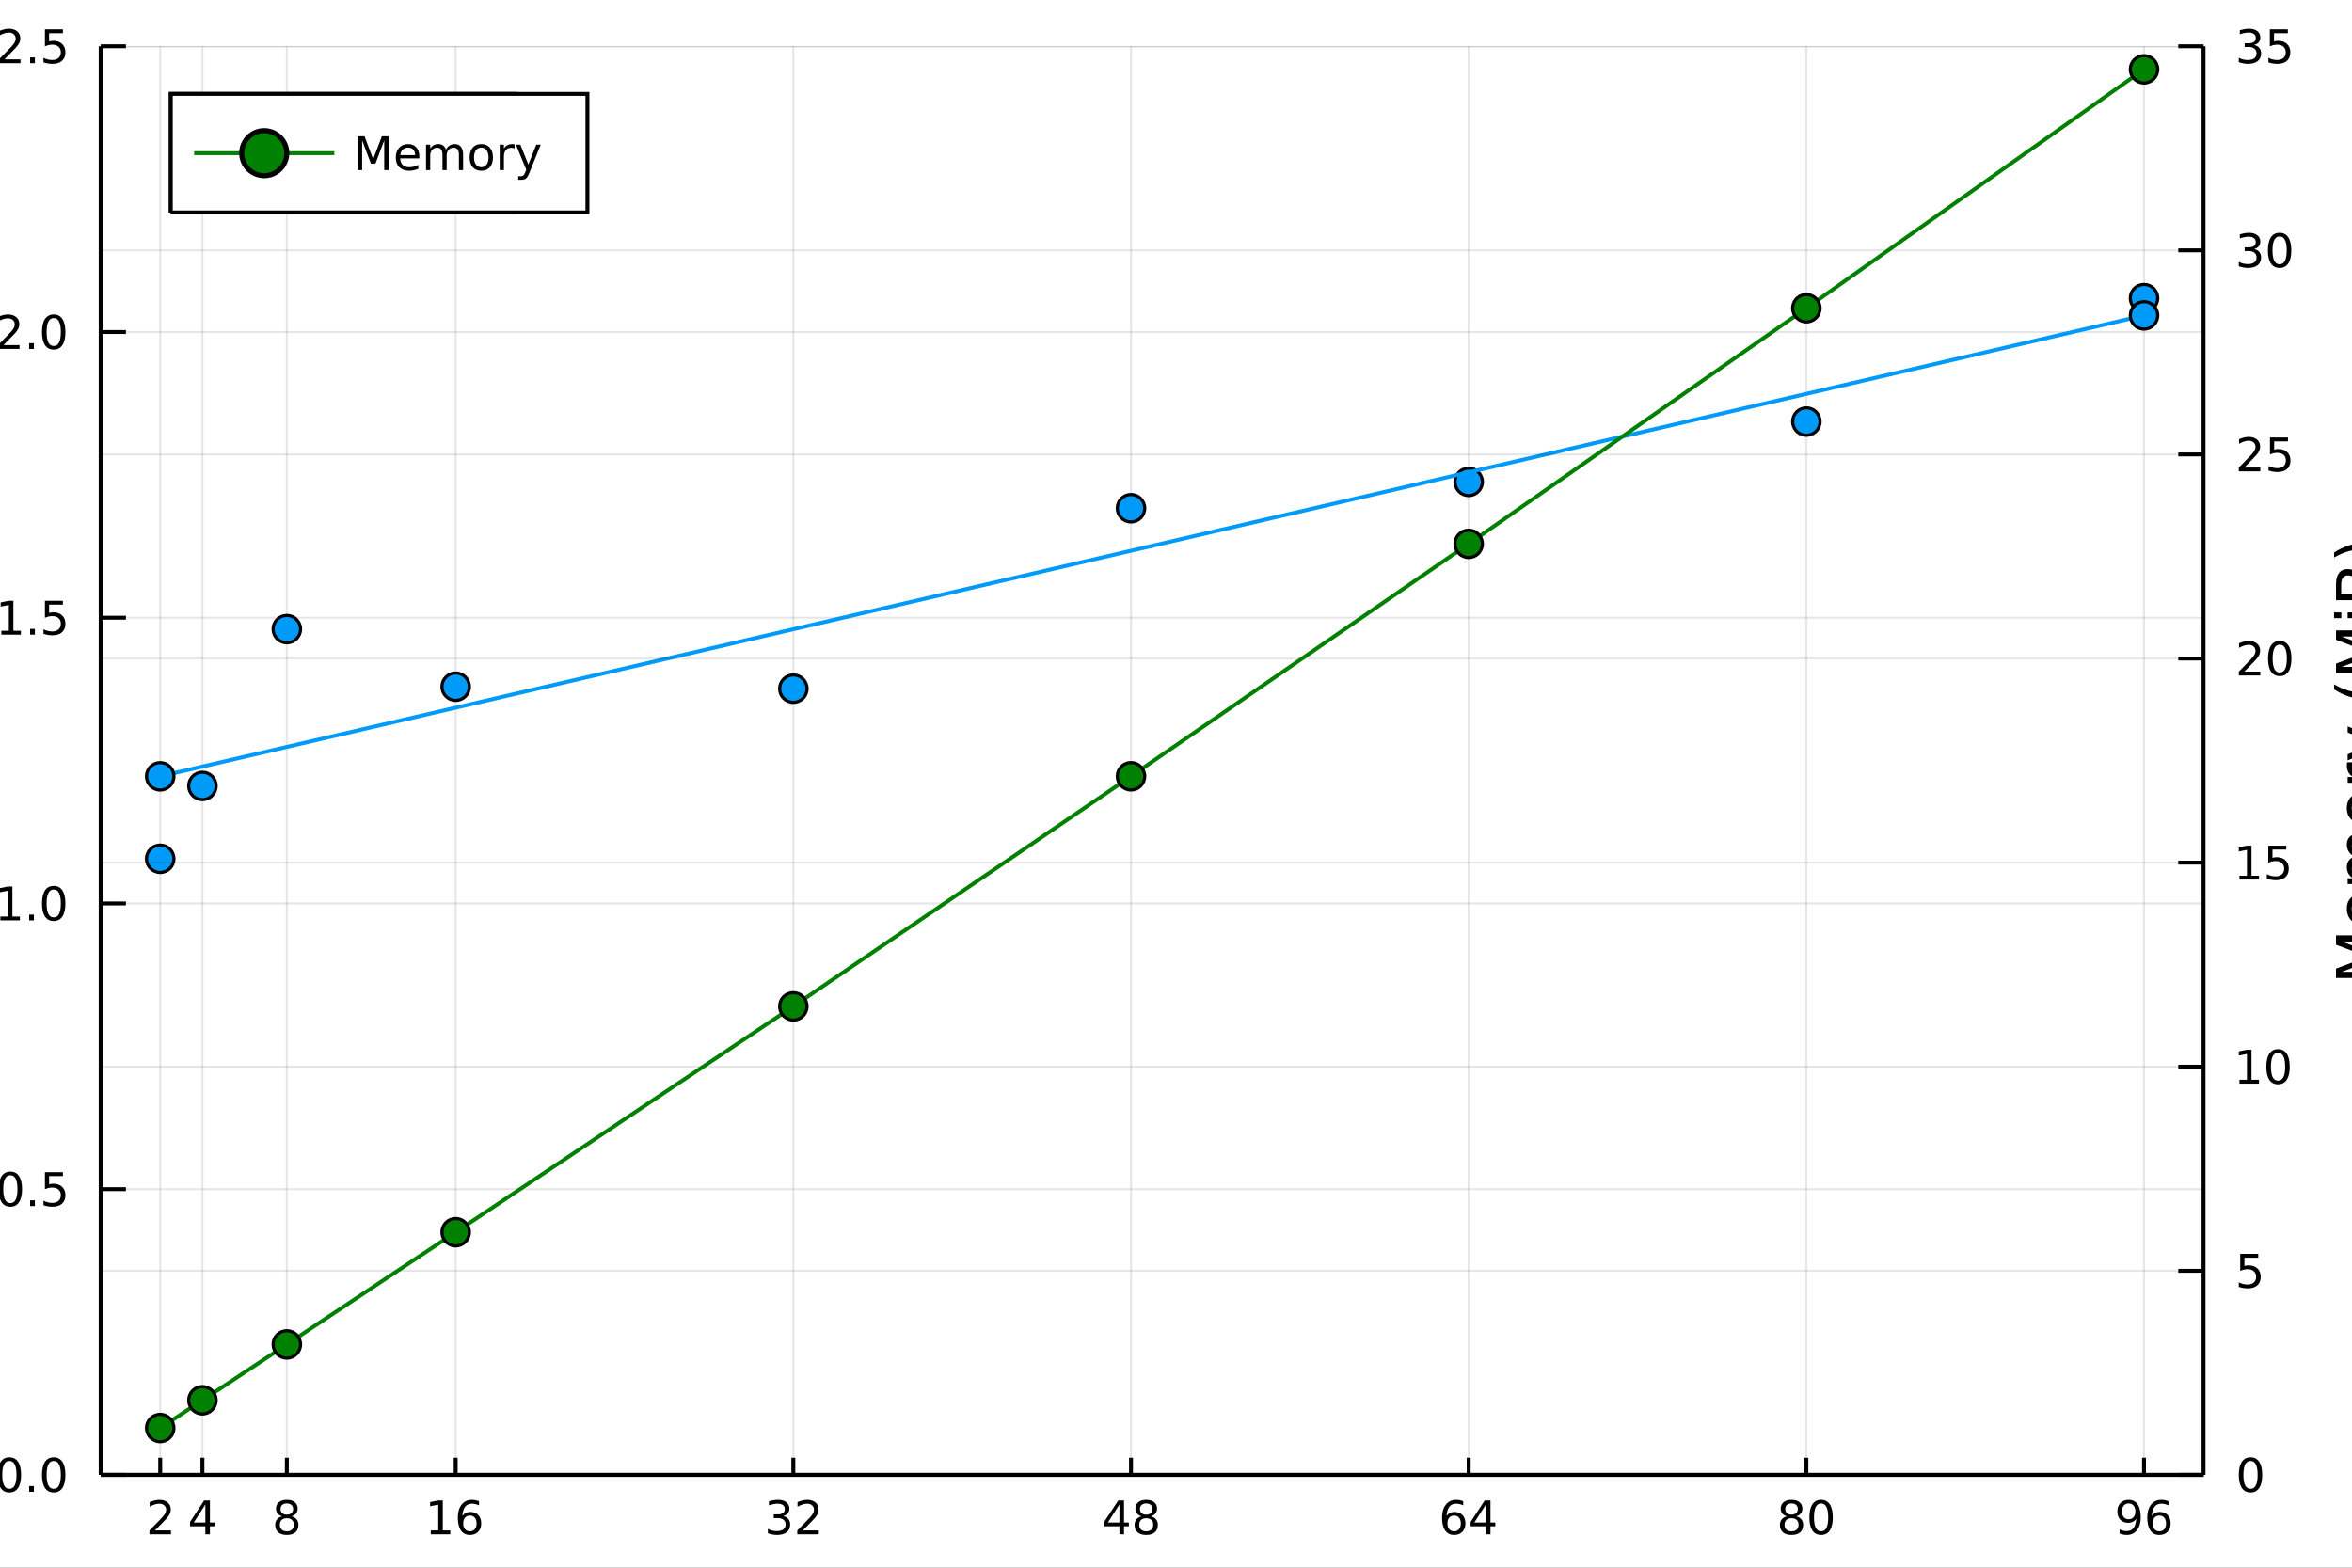 <?xml version="1.0" encoding="utf-8"?>
<svg xmlns="http://www.w3.org/2000/svg" xmlns:xlink="http://www.w3.org/1999/xlink" width="600" height="400" viewBox="0 0 2400 1600">
<rect x="0" y="0" width="2400" height="1600" fill="#333333" stroke="none"/>
<defs>
  <clipPath id="clip660">
    <rect x="0" y="0" width="2400" height="1600"/>
  </clipPath>
</defs>
<path clip-path="url(#clip660)" d="
M0 1600 L2400 1600 L2400 0 L0 0  Z
  " fill="#ffffff" fill-rule="evenodd" fill-opacity="1"/>
<defs>
  <clipPath id="clip661">
    <rect x="480" y="0" width="1681" height="1600"/>
  </clipPath>
</defs>
<path clip-path="url(#clip660)" d="
M102.74 1505.26 L2248.5 1505.26 L2248.5 47.244 L102.74 47.244  Z
  " fill="#ffffff" fill-rule="evenodd" fill-opacity="1"/>
<defs>
  <clipPath id="clip662">
    <rect x="102" y="47" width="2147" height="1459"/>
  </clipPath>
</defs>
<polyline clip-path="url(#clip662)" style="stroke:#000000; stroke-width:2; stroke-opacity:0.1; fill:none" points="
  163.469,1505.26 163.469,47.244 
  "/>
<polyline clip-path="url(#clip662)" style="stroke:#000000; stroke-width:2; stroke-opacity:0.1; fill:none" points="
  206.54,1505.26 206.54,47.244 
  "/>
<polyline clip-path="url(#clip662)" style="stroke:#000000; stroke-width:2; stroke-opacity:0.1; fill:none" points="
  292.68,1505.26 292.68,47.244 
  "/>
<polyline clip-path="url(#clip662)" style="stroke:#000000; stroke-width:2; stroke-opacity:0.1; fill:none" points="
  464.962,1505.26 464.962,47.244 
  "/>
<polyline clip-path="url(#clip662)" style="stroke:#000000; stroke-width:2; stroke-opacity:0.1; fill:none" points="
  809.524,1505.26 809.524,47.244 
  "/>
<polyline clip-path="url(#clip662)" style="stroke:#000000; stroke-width:2; stroke-opacity:0.1; fill:none" points="
  1154.09,1505.26 1154.09,47.244 
  "/>
<polyline clip-path="url(#clip662)" style="stroke:#000000; stroke-width:2; stroke-opacity:0.1; fill:none" points="
  1498.65,1505.26 1498.65,47.244 
  "/>
<polyline clip-path="url(#clip662)" style="stroke:#000000; stroke-width:2; stroke-opacity:0.1; fill:none" points="
  1843.21,1505.26 1843.21,47.244 
  "/>
<polyline clip-path="url(#clip662)" style="stroke:#000000; stroke-width:2; stroke-opacity:0.1; fill:none" points="
  2187.77,1505.26 2187.77,47.244 
  "/>
<polyline clip-path="url(#clip660)" style="stroke:#000000; stroke-width:4; stroke-opacity:1; fill:none" points="
  102.74,1505.26 2248.5,1505.26 
  "/>
<polyline clip-path="url(#clip660)" style="stroke:#000000; stroke-width:4; stroke-opacity:1; fill:none" points="
  163.469,1505.26 163.469,1487.76 
  "/>
<polyline clip-path="url(#clip660)" style="stroke:#000000; stroke-width:4; stroke-opacity:1; fill:none" points="
  206.54,1505.26 206.54,1487.76 
  "/>
<polyline clip-path="url(#clip660)" style="stroke:#000000; stroke-width:4; stroke-opacity:1; fill:none" points="
  292.68,1505.26 292.68,1487.76 
  "/>
<polyline clip-path="url(#clip660)" style="stroke:#000000; stroke-width:4; stroke-opacity:1; fill:none" points="
  464.962,1505.26 464.962,1487.76 
  "/>
<polyline clip-path="url(#clip660)" style="stroke:#000000; stroke-width:4; stroke-opacity:1; fill:none" points="
  809.524,1505.26 809.524,1487.76 
  "/>
<polyline clip-path="url(#clip660)" style="stroke:#000000; stroke-width:4; stroke-opacity:1; fill:none" points="
  1154.09,1505.26 1154.09,1487.76 
  "/>
<polyline clip-path="url(#clip660)" style="stroke:#000000; stroke-width:4; stroke-opacity:1; fill:none" points="
  1498.65,1505.26 1498.65,1487.76 
  "/>
<polyline clip-path="url(#clip660)" style="stroke:#000000; stroke-width:4; stroke-opacity:1; fill:none" points="
  1843.21,1505.26 1843.21,1487.76 
  "/>
<polyline clip-path="url(#clip660)" style="stroke:#000000; stroke-width:4; stroke-opacity:1; fill:none" points="
  2187.77,1505.26 2187.77,1487.76 
  "/>
<path clip-path="url(#clip660)" d="M 0 0 M158.122 1562 L174.441 1562 L174.441 1565.93 L152.497 1565.93 L152.497 1562 Q155.159 1559.24 159.742 1554.61 Q164.349 1549.96 165.529 1548.62 Q167.775 1546.09 168.654 1544.36 Q169.557 1542.6 169.557 1540.91 Q169.557 1538.15 167.613 1536.42 Q165.692 1534.68 162.59 1534.68 Q160.391 1534.68 157.937 1535.45 Q155.506 1536.21 152.729 1537.76 L152.729 1533.04 Q155.553 1531.9 158.006 1531.33 Q160.46 1530.75 162.497 1530.75 Q167.867 1530.75 171.062 1533.43 Q174.256 1536.12 174.256 1540.61 Q174.256 1542.74 173.446 1544.66 Q172.659 1546.56 170.553 1549.15 Q169.974 1549.82 166.872 1553.04 Q163.77 1556.23 158.122 1562 Z" fill="#000000" fill-rule="evenodd" fill-opacity="1" /><path clip-path="url(#clip660)" d="M 0 0 M209.549 1535.45 L197.743 1553.89 L209.549 1553.89 L209.549 1535.45 M208.322 1531.37 L214.202 1531.37 L214.202 1553.89 L219.132 1553.89 L219.132 1557.78 L214.202 1557.78 L214.202 1565.93 L209.549 1565.93 L209.549 1557.78 L193.947 1557.78 L193.947 1553.27 L208.322 1531.37 Z" fill="#000000" fill-rule="evenodd" fill-opacity="1" /><path clip-path="url(#clip660)" d="M 0 0 M292.68 1549.52 Q289.347 1549.52 287.426 1551.3 Q285.528 1553.08 285.528 1556.21 Q285.528 1559.33 287.426 1561.12 Q289.347 1562.9 292.68 1562.9 Q296.014 1562.9 297.935 1561.12 Q299.856 1559.31 299.856 1556.21 Q299.856 1553.08 297.935 1551.3 Q296.037 1549.52 292.68 1549.52 M288.004 1547.53 Q284.995 1546.79 283.305 1544.73 Q281.639 1542.67 281.639 1539.71 Q281.639 1535.56 284.578 1533.15 Q287.541 1530.75 292.68 1530.75 Q297.842 1530.75 300.782 1533.15 Q303.722 1535.56 303.722 1539.71 Q303.722 1542.67 302.032 1544.73 Q300.365 1546.79 297.379 1547.53 Q300.759 1548.32 302.634 1550.61 Q304.532 1552.9 304.532 1556.21 Q304.532 1561.23 301.453 1563.92 Q298.398 1566.6 292.68 1566.6 Q286.963 1566.6 283.884 1563.92 Q280.829 1561.23 280.829 1556.21 Q280.829 1552.9 282.727 1550.61 Q284.625 1548.32 288.004 1547.53 M286.291 1540.14 Q286.291 1542.83 287.958 1544.33 Q289.648 1545.84 292.68 1545.84 Q295.69 1545.84 297.379 1544.33 Q299.092 1542.83 299.092 1540.14 Q299.092 1537.46 297.379 1535.96 Q295.69 1534.45 292.68 1534.45 Q289.648 1534.45 287.958 1535.96 Q286.291 1537.46 286.291 1540.14 Z" fill="#000000" fill-rule="evenodd" fill-opacity="1" /><path clip-path="url(#clip660)" d="M 0 0 M439.568 1562 L447.207 1562 L447.207 1535.63 L438.897 1537.3 L438.897 1533.04 L447.161 1531.37 L451.837 1531.37 L451.837 1562 L459.476 1562 L459.476 1565.93 L439.568 1565.93 L439.568 1562 Z" fill="#000000" fill-rule="evenodd" fill-opacity="1" /><path clip-path="url(#clip660)" d="M 0 0 M479.499 1546.79 Q476.35 1546.79 474.499 1548.94 Q472.67 1551.09 472.67 1554.84 Q472.67 1558.57 474.499 1560.75 Q476.35 1562.9 479.499 1562.9 Q482.647 1562.9 484.475 1560.75 Q486.327 1558.57 486.327 1554.84 Q486.327 1551.09 484.475 1548.94 Q482.647 1546.79 479.499 1546.79 M488.781 1532.14 L488.781 1536.39 Q487.022 1535.56 485.216 1535.12 Q483.434 1534.68 481.674 1534.68 Q477.045 1534.68 474.591 1537.81 Q472.161 1540.93 471.813 1547.25 Q473.179 1545.24 475.239 1544.17 Q477.3 1543.08 479.776 1543.08 Q484.985 1543.08 487.994 1546.26 Q491.026 1549.4 491.026 1554.84 Q491.026 1560.17 487.878 1563.39 Q484.73 1566.6 479.499 1566.6 Q473.503 1566.6 470.332 1562.02 Q467.161 1557.41 467.161 1548.69 Q467.161 1540.49 471.05 1535.63 Q474.938 1530.75 481.489 1530.75 Q483.249 1530.75 485.031 1531.09 Q486.837 1531.44 488.781 1532.14 Z" fill="#000000" fill-rule="evenodd" fill-opacity="1" /><path clip-path="url(#clip660)" d="M 0 0 M799.166 1547.3 Q802.522 1548.02 804.397 1550.28 Q806.295 1552.55 806.295 1555.89 Q806.295 1561 802.777 1563.8 Q799.258 1566.6 792.777 1566.6 Q790.601 1566.6 788.286 1566.16 Q785.994 1565.75 783.541 1564.89 L783.541 1560.38 Q785.485 1561.51 787.8 1562.09 Q790.115 1562.67 792.638 1562.67 Q797.036 1562.67 799.328 1560.93 Q801.642 1559.2 801.642 1555.89 Q801.642 1552.83 799.49 1551.12 Q797.36 1549.38 793.541 1549.38 L789.513 1549.38 L789.513 1545.54 L793.726 1545.54 Q797.175 1545.54 799.003 1544.17 Q800.832 1542.78 800.832 1540.19 Q800.832 1537.53 798.934 1536.12 Q797.059 1534.68 793.541 1534.68 Q791.619 1534.68 789.42 1535.1 Q787.221 1535.52 784.582 1536.39 L784.582 1532.23 Q787.244 1531.49 789.559 1531.12 Q791.897 1530.75 793.957 1530.75 Q799.281 1530.75 802.383 1533.18 Q805.485 1535.58 805.485 1539.71 Q805.485 1542.58 803.841 1544.57 Q802.198 1546.53 799.166 1547.3 Z" fill="#000000" fill-rule="evenodd" fill-opacity="1" /><path clip-path="url(#clip660)" d="M 0 0 M819.189 1562 L835.508 1562 L835.508 1565.93 L813.564 1565.93 L813.564 1562 Q816.226 1559.24 820.809 1554.61 Q825.415 1549.96 826.596 1548.62 Q828.841 1546.09 829.721 1544.36 Q830.624 1542.6 830.624 1540.91 Q830.624 1538.15 828.679 1536.42 Q826.758 1534.68 823.656 1534.68 Q821.457 1534.68 819.003 1535.45 Q816.573 1536.21 813.795 1537.76 L813.795 1533.04 Q816.619 1531.9 819.073 1531.33 Q821.527 1530.75 823.564 1530.75 Q828.934 1530.75 832.128 1533.43 Q835.323 1536.12 835.323 1540.61 Q835.323 1542.74 834.513 1544.66 Q833.726 1546.56 831.619 1549.15 Q831.04 1549.82 827.939 1553.04 Q824.837 1556.23 819.189 1562 Z" fill="#000000" fill-rule="evenodd" fill-opacity="1" /><path clip-path="url(#clip660)" d="M 0 0 M1142.3 1535.45 L1130.5 1553.89 L1142.3 1553.89 L1142.3 1535.45 M1141.08 1531.37 L1146.96 1531.37 L1146.96 1553.89 L1151.89 1553.89 L1151.89 1557.78 L1146.96 1557.78 L1146.96 1565.93 L1142.3 1565.93 L1142.3 1557.78 L1126.7 1557.78 L1126.7 1553.27 L1141.08 1531.37 Z" fill="#000000" fill-rule="evenodd" fill-opacity="1" /><path clip-path="url(#clip660)" d="M 0 0 M1169.62 1549.52 Q1166.29 1549.52 1164.36 1551.3 Q1162.47 1553.08 1162.47 1556.21 Q1162.47 1559.33 1164.36 1561.12 Q1166.29 1562.9 1169.62 1562.9 Q1172.95 1562.9 1174.87 1561.12 Q1176.8 1559.31 1176.8 1556.21 Q1176.8 1553.08 1174.87 1551.3 Q1172.98 1549.52 1169.62 1549.52 M1164.94 1547.53 Q1161.93 1546.79 1160.24 1544.73 Q1158.58 1542.67 1158.58 1539.71 Q1158.58 1535.56 1161.52 1533.15 Q1164.48 1530.75 1169.62 1530.75 Q1174.78 1530.75 1177.72 1533.15 Q1180.66 1535.56 1180.66 1539.71 Q1180.66 1542.67 1178.97 1544.73 Q1177.3 1546.79 1174.32 1547.53 Q1177.7 1548.32 1179.57 1550.61 Q1181.47 1552.9 1181.47 1556.21 Q1181.47 1561.23 1178.39 1563.92 Q1175.34 1566.6 1169.62 1566.6 Q1163.9 1566.6 1160.82 1563.92 Q1157.77 1561.23 1157.77 1556.21 Q1157.77 1552.9 1159.67 1550.61 Q1161.56 1548.32 1164.94 1547.53 M1163.23 1540.14 Q1163.23 1542.83 1164.9 1544.33 Q1166.59 1545.84 1169.62 1545.84 Q1172.63 1545.84 1174.32 1544.33 Q1176.03 1542.83 1176.03 1540.14 Q1176.03 1537.46 1174.32 1535.96 Q1172.63 1534.45 1169.62 1534.45 Q1166.59 1534.45 1164.9 1535.96 Q1163.23 1537.46 1163.23 1540.14 Z" fill="#000000" fill-rule="evenodd" fill-opacity="1" /><path clip-path="url(#clip660)" d="M 0 0 M1483.81 1546.79 Q1480.66 1546.79 1478.81 1548.94 Q1476.98 1551.09 1476.98 1554.84 Q1476.98 1558.57 1478.81 1560.75 Q1480.66 1562.9 1483.81 1562.9 Q1486.96 1562.9 1488.79 1560.75 Q1490.64 1558.57 1490.64 1554.84 Q1490.64 1551.09 1488.79 1548.94 Q1486.96 1546.79 1483.81 1546.79 M1493.09 1532.14 L1493.09 1536.39 Q1491.33 1535.56 1489.53 1535.12 Q1487.75 1534.68 1485.99 1534.68 Q1481.36 1534.68 1478.9 1537.81 Q1476.47 1540.93 1476.13 1547.25 Q1477.49 1545.24 1479.55 1544.17 Q1481.61 1543.08 1484.09 1543.08 Q1489.3 1543.08 1492.31 1546.26 Q1495.34 1549.4 1495.34 1554.84 Q1495.34 1560.17 1492.19 1563.39 Q1489.04 1566.6 1483.81 1566.6 Q1477.82 1566.6 1474.65 1562.02 Q1471.47 1557.41 1471.47 1548.69 Q1471.47 1540.49 1475.36 1535.63 Q1479.25 1530.75 1485.8 1530.75 Q1487.56 1530.75 1489.34 1531.09 Q1491.15 1531.44 1493.09 1532.14 Z" fill="#000000" fill-rule="evenodd" fill-opacity="1" /><path clip-path="url(#clip660)" d="M 0 0 M1516.24 1535.45 L1504.44 1553.89 L1516.24 1553.89 L1516.24 1535.45 M1515.02 1531.37 L1520.89 1531.37 L1520.89 1553.89 L1525.83 1553.89 L1525.83 1557.78 L1520.89 1557.78 L1520.89 1565.93 L1516.24 1565.93 L1516.24 1557.78 L1500.64 1557.78 L1500.64 1553.27 L1515.02 1531.37 Z" fill="#000000" fill-rule="evenodd" fill-opacity="1" /><path clip-path="url(#clip660)" d="M 0 0 M1828.08 1549.52 Q1824.75 1549.52 1822.83 1551.3 Q1820.93 1553.08 1820.93 1556.21 Q1820.93 1559.33 1822.83 1561.12 Q1824.75 1562.9 1828.08 1562.9 Q1831.42 1562.9 1833.34 1561.12 Q1835.26 1559.31 1835.26 1556.21 Q1835.26 1553.08 1833.34 1551.3 Q1831.44 1549.52 1828.08 1549.52 M1823.41 1547.53 Q1820.4 1546.79 1818.71 1544.73 Q1817.04 1542.67 1817.04 1539.71 Q1817.04 1535.56 1819.98 1533.15 Q1822.95 1530.75 1828.08 1530.75 Q1833.25 1530.75 1836.19 1533.15 Q1839.13 1535.56 1839.13 1539.71 Q1839.13 1542.67 1837.44 1544.73 Q1835.77 1546.79 1832.78 1547.53 Q1836.16 1548.32 1838.04 1550.61 Q1839.94 1552.9 1839.94 1556.21 Q1839.94 1561.23 1836.86 1563.92 Q1833.8 1566.6 1828.08 1566.6 Q1822.37 1566.6 1819.29 1563.92 Q1816.23 1561.23 1816.23 1556.21 Q1816.23 1552.9 1818.13 1550.61 Q1820.03 1548.32 1823.41 1547.53 M1821.7 1540.14 Q1821.7 1542.83 1823.36 1544.33 Q1825.05 1545.84 1828.08 1545.84 Q1831.09 1545.84 1832.78 1544.33 Q1834.5 1542.83 1834.5 1540.14 Q1834.5 1537.46 1832.78 1535.96 Q1831.09 1534.45 1828.08 1534.45 Q1825.05 1534.45 1823.36 1535.96 Q1821.7 1537.46 1821.7 1540.14 Z" fill="#000000" fill-rule="evenodd" fill-opacity="1" /><path clip-path="url(#clip660)" d="M 0 0 M1858.25 1534.45 Q1854.64 1534.45 1852.81 1538.02 Q1851 1541.56 1851 1548.69 Q1851 1555.79 1852.81 1559.36 Q1854.64 1562.9 1858.25 1562.9 Q1861.88 1562.9 1863.69 1559.36 Q1865.52 1555.79 1865.52 1548.69 Q1865.52 1541.56 1863.69 1538.02 Q1861.88 1534.45 1858.25 1534.45 M1858.25 1530.75 Q1864.06 1530.75 1867.11 1535.35 Q1870.19 1539.94 1870.19 1548.69 Q1870.19 1557.41 1867.11 1562.02 Q1864.06 1566.6 1858.25 1566.6 Q1852.44 1566.6 1849.36 1562.02 Q1846.3 1557.41 1846.3 1548.69 Q1846.3 1539.94 1849.36 1535.35 Q1852.44 1530.75 1858.25 1530.75 Z" fill="#000000" fill-rule="evenodd" fill-opacity="1" /><path clip-path="url(#clip660)" d="M 0 0 M2162.82 1565.21 L2162.82 1560.96 Q2164.58 1561.79 2166.39 1562.23 Q2168.19 1562.67 2169.93 1562.67 Q2174.56 1562.67 2176.99 1559.57 Q2179.44 1556.44 2179.79 1550.1 Q2178.45 1552.09 2176.39 1553.15 Q2174.33 1554.22 2171.83 1554.22 Q2166.64 1554.22 2163.61 1551.09 Q2160.6 1547.95 2160.6 1542.51 Q2160.6 1537.18 2163.75 1533.96 Q2166.9 1530.75 2172.13 1530.75 Q2178.12 1530.75 2181.27 1535.35 Q2184.44 1539.94 2184.44 1548.69 Q2184.44 1556.86 2180.55 1561.74 Q2176.69 1566.6 2170.14 1566.6 Q2168.38 1566.6 2166.57 1566.26 Q2164.77 1565.91 2162.82 1565.21 M2172.13 1550.56 Q2175.27 1550.56 2177.1 1548.41 Q2178.96 1546.26 2178.96 1542.51 Q2178.96 1538.78 2177.1 1536.63 Q2175.27 1534.45 2172.13 1534.45 Q2168.98 1534.45 2167.13 1536.63 Q2165.3 1538.78 2165.3 1542.51 Q2165.3 1546.26 2167.13 1548.41 Q2168.98 1550.56 2172.13 1550.56 Z" fill="#000000" fill-rule="evenodd" fill-opacity="1" /><path clip-path="url(#clip660)" d="M 0 0 M2203.42 1546.79 Q2200.27 1546.79 2198.42 1548.94 Q2196.59 1551.09 2196.59 1554.84 Q2196.59 1558.57 2198.42 1560.75 Q2200.27 1562.9 2203.42 1562.9 Q2206.57 1562.9 2208.4 1560.75 Q2210.25 1558.57 2210.25 1554.84 Q2210.25 1551.09 2208.4 1548.94 Q2206.57 1546.79 2203.42 1546.79 M2212.71 1532.14 L2212.71 1536.39 Q2210.95 1535.56 2209.14 1535.12 Q2207.36 1534.68 2205.6 1534.68 Q2200.97 1534.68 2198.52 1537.81 Q2196.08 1540.93 2195.74 1547.25 Q2197.1 1545.24 2199.16 1544.17 Q2201.22 1543.08 2203.7 1543.08 Q2208.91 1543.08 2211.92 1546.26 Q2214.95 1549.4 2214.95 1554.84 Q2214.95 1560.17 2211.8 1563.39 Q2208.65 1566.6 2203.42 1566.6 Q2197.43 1566.6 2194.26 1562.02 Q2191.08 1557.41 2191.08 1548.69 Q2191.08 1540.49 2194.97 1535.63 Q2198.86 1530.75 2205.41 1530.75 Q2207.17 1530.75 2208.96 1531.09 Q2210.76 1531.44 2212.71 1532.14 Z" fill="#000000" fill-rule="evenodd" fill-opacity="1" /><path clip-path="url(#clip660)" d="M 0 0 M1026.17 1607.89 L1026.17 1625.74 L1034.26 1625.74 Q1038.74 1625.74 1041.19 1623.42 Q1043.65 1621.1 1043.65 1616.8 Q1043.65 1612.53 1041.19 1610.21 Q1038.74 1607.89 1034.26 1607.89 L1026.17 1607.89 M1019.74 1602.6 L1034.26 1602.6 Q1042.24 1602.6 1046.32 1606.23 Q1050.42 1609.83 1050.42 1616.8 Q1050.42 1623.83 1046.32 1627.43 Q1042.24 1631.03 1034.26 1631.03 L1026.17 1631.03 L1026.17 1650.12 L1019.74 1650.12 L1019.74 1602.6 Z" fill="#000000" fill-rule="evenodd" fill-opacity="1" /><path clip-path="url(#clip660)" d="M 0 0 M1078.31 1619.95 Q1077.32 1619.38 1076.14 1619.12 Q1075 1618.84 1073.6 1618.84 Q1068.63 1618.84 1065.96 1622.08 Q1063.32 1625.3 1063.32 1631.35 L1063.32 1650.12 L1057.43 1650.12 L1057.43 1614.48 L1063.32 1614.48 L1063.32 1620.01 Q1065.16 1616.77 1068.12 1615.21 Q1071.08 1613.62 1075.31 1613.62 Q1075.92 1613.62 1076.65 1613.71 Q1077.38 1613.78 1078.27 1613.93 L1078.31 1619.95 Z" fill="#000000" fill-rule="evenodd" fill-opacity="1" /><path clip-path="url(#clip660)" d="M 0 0 M1096.83 1618.58 Q1092.12 1618.58 1089.38 1622.27 Q1086.65 1625.93 1086.65 1632.33 Q1086.65 1638.73 1089.35 1642.42 Q1092.09 1646.08 1096.83 1646.08 Q1101.51 1646.08 1104.25 1642.39 Q1106.98 1638.7 1106.98 1632.33 Q1106.98 1626 1104.25 1622.31 Q1101.51 1618.58 1096.83 1618.58 M1096.83 1613.62 Q1104.47 1613.62 1108.83 1618.58 Q1113.19 1623.55 1113.19 1632.33 Q1113.19 1641.08 1108.83 1646.08 Q1104.47 1651.05 1096.83 1651.05 Q1089.16 1651.05 1084.8 1646.08 Q1080.47 1641.08 1080.47 1632.33 Q1080.47 1623.55 1084.8 1618.58 Q1089.16 1613.62 1096.83 1613.62 Z" fill="#000000" fill-rule="evenodd" fill-opacity="1" /><path clip-path="url(#clip660)" d="M 0 0 M1148.55 1615.84 L1148.55 1621.32 Q1146.07 1619.95 1143.55 1619.28 Q1141.07 1618.58 1138.53 1618.58 Q1132.83 1618.58 1129.68 1622.21 Q1126.53 1625.81 1126.53 1632.33 Q1126.53 1638.86 1129.68 1642.48 Q1132.83 1646.08 1138.53 1646.08 Q1141.07 1646.08 1143.55 1645.41 Q1146.07 1644.71 1148.55 1643.34 L1148.55 1648.76 Q1146.1 1649.9 1143.46 1650.47 Q1140.85 1651.05 1137.89 1651.05 Q1129.84 1651.05 1125.09 1645.99 Q1120.35 1640.93 1120.35 1632.33 Q1120.35 1623.61 1125.13 1618.61 Q1129.93 1613.62 1138.27 1613.62 Q1140.98 1613.62 1143.55 1614.19 Q1146.13 1614.73 1148.55 1615.84 Z" fill="#000000" fill-rule="evenodd" fill-opacity="1" /><path clip-path="url(#clip660)" d="M 0 0 M1189.23 1630.84 L1189.23 1633.7 L1162.3 1633.7 Q1162.68 1639.75 1165.93 1642.93 Q1169.21 1646.08 1175.03 1646.08 Q1178.41 1646.08 1181.56 1645.25 Q1184.74 1644.43 1187.86 1642.77 L1187.86 1648.31 Q1184.71 1649.65 1181.4 1650.35 Q1178.09 1651.05 1174.68 1651.05 Q1166.15 1651.05 1161.16 1646.08 Q1156.19 1641.12 1156.19 1632.65 Q1156.19 1623.9 1160.9 1618.77 Q1165.64 1613.62 1173.66 1613.62 Q1180.86 1613.62 1185.03 1618.26 Q1189.23 1622.88 1189.23 1630.84 M1183.37 1629.12 Q1183.31 1624.31 1180.67 1621.45 Q1178.06 1618.58 1173.73 1618.58 Q1168.83 1618.58 1165.87 1621.35 Q1162.94 1624.12 1162.49 1629.15 L1183.37 1629.12 Z" fill="#000000" fill-rule="evenodd" fill-opacity="1" /><path clip-path="url(#clip660)" d="M 0 0 M1221.57 1615.53 L1221.57 1621.06 Q1219.08 1619.79 1216.41 1619.15 Q1213.74 1618.52 1210.87 1618.52 Q1206.51 1618.52 1204.32 1619.85 Q1202.15 1621.19 1202.15 1623.87 Q1202.15 1625.9 1203.71 1627.08 Q1205.27 1628.23 1209.98 1629.28 L1211.99 1629.72 Q1218.22 1631.06 1220.83 1633.51 Q1223.48 1635.93 1223.48 1640.29 Q1223.48 1645.25 1219.53 1648.15 Q1215.61 1651.05 1208.74 1651.05 Q1205.88 1651.05 1202.76 1650.47 Q1199.67 1649.93 1196.23 1648.82 L1196.23 1642.77 Q1199.48 1644.46 1202.63 1645.32 Q1205.78 1646.15 1208.87 1646.15 Q1213 1646.15 1215.23 1644.74 Q1217.46 1643.31 1217.46 1640.73 Q1217.46 1638.35 1215.84 1637.07 Q1214.25 1635.8 1208.8 1634.62 L1206.77 1634.15 Q1201.32 1633 1198.9 1630.64 Q1196.49 1628.26 1196.49 1624.12 Q1196.49 1619.09 1200.05 1616.35 Q1203.62 1613.62 1210.17 1613.62 Q1213.42 1613.62 1216.28 1614.09 Q1219.15 1614.57 1221.57 1615.53 Z" fill="#000000" fill-rule="evenodd" fill-opacity="1" /><path clip-path="url(#clip660)" d="M 0 0 M1255.53 1615.53 L1255.53 1621.06 Q1253.04 1619.79 1250.37 1619.15 Q1247.7 1618.52 1244.83 1618.52 Q1240.47 1618.52 1238.28 1619.85 Q1236.11 1621.19 1236.11 1623.87 Q1236.11 1625.9 1237.67 1627.08 Q1239.23 1628.23 1243.94 1629.28 L1245.95 1629.72 Q1252.19 1631.06 1254.8 1633.51 Q1257.44 1635.93 1257.44 1640.29 Q1257.44 1645.25 1253.49 1648.15 Q1249.58 1651.05 1242.7 1651.05 Q1239.84 1651.05 1236.72 1650.47 Q1233.63 1649.93 1230.19 1648.82 L1230.19 1642.77 Q1233.44 1644.46 1236.59 1645.32 Q1239.74 1646.15 1242.83 1646.15 Q1246.97 1646.15 1249.19 1644.74 Q1251.42 1643.31 1251.42 1640.73 Q1251.42 1638.35 1249.8 1637.07 Q1248.21 1635.8 1242.76 1634.62 L1240.73 1634.15 Q1235.28 1633 1232.87 1630.64 Q1230.45 1628.26 1230.45 1624.12 Q1230.45 1619.09 1234.01 1616.35 Q1237.58 1613.62 1244.13 1613.62 Q1247.38 1613.62 1250.24 1614.09 Q1253.11 1614.57 1255.53 1615.53 Z" fill="#000000" fill-rule="evenodd" fill-opacity="1" /><path clip-path="url(#clip660)" d="M 0 0 M1297.25 1630.84 L1297.25 1633.7 L1270.33 1633.7 Q1270.71 1639.75 1273.96 1642.93 Q1277.23 1646.08 1283.06 1646.08 Q1286.43 1646.08 1289.58 1645.25 Q1292.77 1644.43 1295.89 1642.77 L1295.89 1648.31 Q1292.74 1649.65 1289.42 1650.35 Q1286.11 1651.05 1282.71 1651.05 Q1274.18 1651.05 1269.18 1646.08 Q1264.22 1641.12 1264.22 1632.65 Q1264.22 1623.9 1268.93 1618.77 Q1273.67 1613.62 1281.69 1613.62 Q1288.88 1613.62 1293.05 1618.26 Q1297.25 1622.88 1297.25 1630.84 M1291.4 1629.12 Q1291.33 1624.31 1288.69 1621.45 Q1286.08 1618.58 1281.75 1618.58 Q1276.85 1618.58 1273.89 1621.35 Q1270.96 1624.12 1270.52 1629.15 L1291.4 1629.12 Z" fill="#000000" fill-rule="evenodd" fill-opacity="1" /><path clip-path="url(#clip660)" d="M 0 0 M1329.59 1615.53 L1329.59 1621.06 Q1327.11 1619.79 1324.44 1619.15 Q1321.76 1618.52 1318.9 1618.52 Q1314.54 1618.52 1312.34 1619.85 Q1310.18 1621.19 1310.18 1623.87 Q1310.18 1625.9 1311.74 1627.08 Q1313.3 1628.23 1318.01 1629.28 L1320.01 1629.72 Q1326.25 1631.06 1328.86 1633.51 Q1331.5 1635.93 1331.5 1640.29 Q1331.5 1645.25 1327.56 1648.15 Q1323.64 1651.05 1316.77 1651.05 Q1313.9 1651.05 1310.78 1650.47 Q1307.69 1649.93 1304.26 1648.82 L1304.26 1642.77 Q1307.5 1644.46 1310.65 1645.32 Q1313.81 1646.15 1316.89 1646.15 Q1321.03 1646.15 1323.26 1644.74 Q1325.49 1643.31 1325.49 1640.73 Q1325.49 1638.35 1323.86 1637.07 Q1322.27 1635.8 1316.83 1634.62 L1314.79 1634.15 Q1309.35 1633 1306.93 1630.64 Q1304.51 1628.26 1304.51 1624.12 Q1304.51 1619.09 1308.08 1616.35 Q1311.64 1613.62 1318.2 1613.62 Q1321.44 1613.62 1324.31 1614.09 Q1327.17 1614.57 1329.59 1615.53 Z" fill="#000000" fill-rule="evenodd" fill-opacity="1" /><polyline clip-path="url(#clip662)" style="stroke:#000000; stroke-width:2; stroke-opacity:0.1; fill:none" points="
  102.74,1505.26 2248.5,1505.26 
  "/>
<polyline clip-path="url(#clip662)" style="stroke:#000000; stroke-width:2; stroke-opacity:0.1; fill:none" points="
  102.74,1213.66 2248.5,1213.66 
  "/>
<polyline clip-path="url(#clip662)" style="stroke:#000000; stroke-width:2; stroke-opacity:0.1; fill:none" points="
  102.74,922.054 2248.5,922.054 
  "/>
<polyline clip-path="url(#clip662)" style="stroke:#000000; stroke-width:2; stroke-opacity:0.1; fill:none" points="
  102.74,630.45 2248.5,630.45 
  "/>
<polyline clip-path="url(#clip662)" style="stroke:#000000; stroke-width:2; stroke-opacity:0.1; fill:none" points="
  102.74,338.847 2248.5,338.847 
  "/>
<polyline clip-path="url(#clip662)" style="stroke:#000000; stroke-width:2; stroke-opacity:0.1; fill:none" points="
  102.74,47.244 2248.5,47.244 
  "/>
<polyline clip-path="url(#clip660)" style="stroke:#000000; stroke-width:4; stroke-opacity:1; fill:none" points="
  102.74,1505.26 102.74,47.244 
  "/>
<polyline clip-path="url(#clip660)" style="stroke:#000000; stroke-width:4; stroke-opacity:1; fill:none" points="
  102.74,1505.26 128.489,1505.26 
  "/>
<polyline clip-path="url(#clip660)" style="stroke:#000000; stroke-width:4; stroke-opacity:1; fill:none" points="
  102.74,1213.66 128.489,1213.66 
  "/>
<polyline clip-path="url(#clip660)" style="stroke:#000000; stroke-width:4; stroke-opacity:1; fill:none" points="
  102.74,922.054 128.489,922.054 
  "/>
<polyline clip-path="url(#clip660)" style="stroke:#000000; stroke-width:4; stroke-opacity:1; fill:none" points="
  102.74,630.45 128.489,630.45 
  "/>
<polyline clip-path="url(#clip660)" style="stroke:#000000; stroke-width:4; stroke-opacity:1; fill:none" points="
  102.74,338.847 128.489,338.847 
  "/>
<polyline clip-path="url(#clip660)" style="stroke:#000000; stroke-width:4; stroke-opacity:1; fill:none" points="
  102.74,47.244 128.489,47.244 
  "/>
<path clip-path="url(#clip660)" d="M 0 0 M9.565 1491.06 Q5.953 1491.06 4.125 1494.62 Q2.319 1498.16 2.319 1505.29 Q2.319 1512.4 4.125 1515.97 Q5.953 1519.51 9.565 1519.51 Q13.199 1519.51 15.004 1515.97 Q16.833 1512.4 16.833 1505.29 Q16.833 1498.16 15.004 1494.62 Q13.199 1491.06 9.565 1491.06 M9.565 1487.35 Q15.375 1487.35 18.43 1491.96 Q21.509 1496.54 21.509 1505.29 Q21.509 1514.02 18.43 1518.63 Q15.375 1523.21 9.565 1523.21 Q3.754 1523.21 0.676 1518.63 Q-2.38 1514.02 -2.38 1505.29 Q-2.38 1496.54 0.676 1491.96 Q3.754 1487.35 9.565 1487.35 Z" fill="#000000" fill-rule="evenodd" fill-opacity="1" /><path clip-path="url(#clip660)" d="M 0 0 M29.727 1516.66 L34.611 1516.66 L34.611 1522.54 L29.727 1522.54 L29.727 1516.66 Z" fill="#000000" fill-rule="evenodd" fill-opacity="1" /><path clip-path="url(#clip660)" d="M 0 0 M54.796 1491.06 Q51.185 1491.06 49.356 1494.62 Q47.55 1498.16 47.55 1505.29 Q47.55 1512.4 49.356 1515.97 Q51.185 1519.51 54.796 1519.51 Q58.43 1519.51 60.236 1515.97 Q62.064 1512.4 62.064 1505.29 Q62.064 1498.16 60.236 1494.62 Q58.43 1491.06 54.796 1491.06 M54.796 1487.35 Q60.606 1487.35 63.661 1491.96 Q66.74 1496.54 66.74 1505.29 Q66.74 1514.02 63.661 1518.63 Q60.606 1523.21 54.796 1523.21 Q48.986 1523.21 45.907 1518.63 Q42.851 1514.02 42.851 1505.29 Q42.851 1496.54 45.907 1491.96 Q48.986 1487.35 54.796 1487.35 Z" fill="#000000" fill-rule="evenodd" fill-opacity="1" /><path clip-path="url(#clip660)" d="M 0 0 M10.56 1199.46 Q6.949 1199.46 5.12 1203.02 Q3.315 1206.56 3.315 1213.69 Q3.315 1220.8 5.12 1224.36 Q6.949 1227.9 10.56 1227.9 Q14.194 1227.9 16 1224.36 Q17.828 1220.8 17.828 1213.69 Q17.828 1206.56 16 1203.02 Q14.194 1199.46 10.56 1199.46 M10.56 1195.75 Q16.37 1195.75 19.426 1200.36 Q22.504 1204.94 22.504 1213.69 Q22.504 1222.42 19.426 1227.02 Q16.37 1231.61 10.56 1231.61 Q4.75 1231.61 1.671 1227.02 Q-1.384 1222.42 -1.384 1213.69 Q-1.384 1204.94 1.671 1200.36 Q4.75 1195.75 10.56 1195.75 Z" fill="#000000" fill-rule="evenodd" fill-opacity="1" /><path clip-path="url(#clip660)" d="M 0 0 M30.722 1225.06 L35.606 1225.06 L35.606 1230.94 L30.722 1230.94 L30.722 1225.06 Z" fill="#000000" fill-rule="evenodd" fill-opacity="1" /><path clip-path="url(#clip660)" d="M 0 0 M45.837 1196.38 L64.194 1196.38 L64.194 1200.31 L50.12 1200.31 L50.12 1208.78 Q51.138 1208.44 52.157 1208.27 Q53.175 1208.09 54.194 1208.09 Q59.981 1208.09 63.361 1211.26 Q66.74 1214.43 66.74 1219.85 Q66.74 1225.43 63.268 1228.53 Q59.796 1231.61 53.476 1231.61 Q51.3 1231.61 49.032 1231.24 Q46.787 1230.87 44.379 1230.13 L44.379 1225.43 Q46.462 1226.56 48.685 1227.12 Q50.907 1227.67 53.384 1227.67 Q57.388 1227.67 59.726 1225.57 Q62.064 1223.46 62.064 1219.85 Q62.064 1216.24 59.726 1214.13 Q57.388 1212.02 53.384 1212.02 Q51.509 1212.02 49.634 1212.44 Q47.782 1212.86 45.837 1213.74 L45.837 1196.38 Z" fill="#000000" fill-rule="evenodd" fill-opacity="1" /><path clip-path="url(#clip660)" d="M 0 0 M0.375 935.398 L8.014 935.398 L8.014 909.033 L-0.297 910.699 L-0.297 906.44 L7.967 904.774 L12.643 904.774 L12.643 935.398 L20.282 935.398 L20.282 939.334 L0.375 939.334 L0.375 935.398 Z" fill="#000000" fill-rule="evenodd" fill-opacity="1" /><path clip-path="url(#clip660)" d="M 0 0 M29.727 933.454 L34.611 933.454 L34.611 939.334 L29.727 939.334 L29.727 933.454 Z" fill="#000000" fill-rule="evenodd" fill-opacity="1" /><path clip-path="url(#clip660)" d="M 0 0 M54.796 907.852 Q51.185 907.852 49.356 911.417 Q47.55 914.959 47.55 922.088 Q47.55 929.195 49.356 932.76 Q51.185 936.301 54.796 936.301 Q58.43 936.301 60.236 932.76 Q62.064 929.195 62.064 922.088 Q62.064 914.959 60.236 911.417 Q58.43 907.852 54.796 907.852 M54.796 904.149 Q60.606 904.149 63.661 908.755 Q66.74 913.338 66.74 922.088 Q66.74 930.815 63.661 935.422 Q60.606 940.005 54.796 940.005 Q48.986 940.005 45.907 935.422 Q42.851 930.815 42.851 922.088 Q42.851 913.338 45.907 908.755 Q48.986 904.149 54.796 904.149 Z" fill="#000000" fill-rule="evenodd" fill-opacity="1" /><path clip-path="url(#clip660)" d="M 0 0 M1.37 643.795 L9.009 643.795 L9.009 617.43 L0.699 619.096 L0.699 614.837 L8.963 613.17 L13.639 613.17 L13.639 643.795 L21.277 643.795 L21.277 647.73 L1.37 647.73 L1.37 643.795 Z" fill="#000000" fill-rule="evenodd" fill-opacity="1" /><path clip-path="url(#clip660)" d="M 0 0 M30.722 641.851 L35.606 641.851 L35.606 647.73 L30.722 647.73 L30.722 641.851 Z" fill="#000000" fill-rule="evenodd" fill-opacity="1" /><path clip-path="url(#clip660)" d="M 0 0 M45.837 613.17 L64.194 613.17 L64.194 617.106 L50.12 617.106 L50.12 625.578 Q51.138 625.231 52.157 625.068 Q53.175 624.883 54.194 624.883 Q59.981 624.883 63.361 628.055 Q66.74 631.226 66.74 636.642 Q66.74 642.221 63.268 645.323 Q59.796 648.402 53.476 648.402 Q51.3 648.402 49.032 648.031 Q46.787 647.661 44.379 646.92 L44.379 642.221 Q46.462 643.355 48.685 643.911 Q50.907 644.467 53.384 644.467 Q57.388 644.467 59.726 642.36 Q62.064 640.254 62.064 636.642 Q62.064 633.031 59.726 630.925 Q57.388 628.818 53.384 628.818 Q51.509 628.818 49.634 629.235 Q47.782 629.652 45.837 630.531 L45.837 613.17 Z" fill="#000000" fill-rule="evenodd" fill-opacity="1" /><path clip-path="url(#clip660)" d="M 0 0 M3.592 352.192 L19.912 352.192 L19.912 356.127 L-2.033 356.127 L-2.033 352.192 Q0.629 349.437 5.213 344.808 Q9.819 340.155 11 338.813 Q13.245 336.289 14.125 334.553 Q15.027 332.794 15.027 331.104 Q15.027 328.35 13.083 326.614 Q11.162 324.877 8.06 324.877 Q5.861 324.877 3.407 325.641 Q0.977 326.405 -1.801 327.956 L-1.801 323.234 Q1.023 322.1 3.477 321.521 Q5.93 320.942 7.967 320.942 Q13.338 320.942 16.532 323.627 Q19.727 326.313 19.727 330.803 Q19.727 332.933 18.916 334.854 Q18.129 336.752 16.023 339.345 Q15.444 340.016 12.342 343.234 Q9.24 346.428 3.592 352.192 Z" fill="#000000" fill-rule="evenodd" fill-opacity="1" /><path clip-path="url(#clip660)" d="M 0 0 M29.727 350.248 L34.611 350.248 L34.611 356.127 L29.727 356.127 L29.727 350.248 Z" fill="#000000" fill-rule="evenodd" fill-opacity="1" /><path clip-path="url(#clip660)" d="M 0 0 M54.796 324.646 Q51.185 324.646 49.356 328.211 Q47.55 331.752 47.55 338.882 Q47.55 345.988 49.356 349.553 Q51.185 353.095 54.796 353.095 Q58.43 353.095 60.236 349.553 Q62.064 345.988 62.064 338.882 Q62.064 331.752 60.236 328.211 Q58.43 324.646 54.796 324.646 M54.796 320.942 Q60.606 320.942 63.661 325.549 Q66.74 330.132 66.74 338.882 Q66.74 347.609 63.661 352.215 Q60.606 356.799 54.796 356.799 Q48.986 356.799 45.907 352.215 Q42.851 347.609 42.851 338.882 Q42.851 330.132 45.907 325.549 Q48.986 320.942 54.796 320.942 Z" fill="#000000" fill-rule="evenodd" fill-opacity="1" /><path clip-path="url(#clip660)" d="M 0 0 M4.588 60.589 L20.907 60.589 L20.907 64.524 L-1.037 64.524 L-1.037 60.589 Q1.625 57.834 6.208 53.205 Q10.815 48.552 11.995 47.209 Q14.24 44.686 15.12 42.95 Q16.023 41.191 16.023 39.501 Q16.023 36.746 14.078 35.01 Q12.157 33.274 9.055 33.274 Q6.856 33.274 4.403 34.038 Q1.972 34.802 -0.806 36.353 L-0.806 31.631 Q2.018 30.497 4.472 29.918 Q6.926 29.339 8.963 29.339 Q14.333 29.339 17.527 32.024 Q20.722 34.709 20.722 39.2 Q20.722 41.33 19.912 43.251 Q19.125 45.149 17.018 47.742 Q16.439 48.413 13.338 51.631 Q10.236 54.825 4.588 60.589 Z" fill="#000000" fill-rule="evenodd" fill-opacity="1" /><path clip-path="url(#clip660)" d="M 0 0 M30.722 58.645 L35.606 58.645 L35.606 64.524 L30.722 64.524 L30.722 58.645 Z" fill="#000000" fill-rule="evenodd" fill-opacity="1" /><path clip-path="url(#clip660)" d="M 0 0 M45.837 29.964 L64.194 29.964 L64.194 33.899 L50.12 33.899 L50.12 42.371 Q51.138 42.024 52.157 41.862 Q53.175 41.677 54.194 41.677 Q59.981 41.677 63.361 44.848 Q66.74 48.02 66.74 53.436 Q66.74 59.015 63.268 62.117 Q59.796 65.195 53.476 65.195 Q51.3 65.195 49.032 64.825 Q46.787 64.455 44.379 63.714 L44.379 59.015 Q46.462 60.149 48.685 60.705 Q50.907 61.26 53.384 61.26 Q57.388 61.26 59.726 59.154 Q62.064 57.047 62.064 53.436 Q62.064 49.825 59.726 47.719 Q57.388 45.612 53.384 45.612 Q51.509 45.612 49.634 46.029 Q47.782 46.446 45.837 47.325 L45.837 29.964 Z" fill="#000000" fill-rule="evenodd" fill-opacity="1" /><path clip-path="url(#clip660)" d="M 0 0 M-100.156 906.081 L-100.156 865.881 L-94.745 865.881 L-94.745 882.75 L-52.636 882.75 L-52.636 889.211 L-94.745 889.211 L-94.745 906.081 L-100.156 906.081 Z" fill="#000000" fill-rule="evenodd" fill-opacity="1" /><path clip-path="url(#clip660)" d="M 0 0 M-88.284 861.934 L-88.284 856.078 L-52.636 856.078 L-52.636 861.934 L-88.284 861.934 M-102.161 861.934 L-102.161 856.078 L-94.745 856.078 L-94.745 861.934 L-102.161 861.934 Z" fill="#000000" fill-rule="evenodd" fill-opacity="1" /><path clip-path="url(#clip660)" d="M 0 0 M-81.441 816.069 Q-85.387 813.873 -87.265 810.818 Q-89.143 807.762 -89.143 803.625 Q-89.143 798.055 -85.228 795.031 Q-81.345 792.007 -74.152 792.007 L-52.636 792.007 L-52.636 797.895 L-73.961 797.895 Q-79.085 797.895 -81.568 799.71 Q-84.051 801.524 -84.051 805.248 Q-84.051 809.799 -81.027 812.441 Q-78.003 815.083 -72.783 815.083 L-52.636 815.083 L-52.636 820.971 L-73.961 820.971 Q-79.117 820.971 -81.568 822.785 Q-84.051 824.6 -84.051 828.387 Q-84.051 832.875 -80.995 835.517 Q-77.971 838.158 -72.783 838.158 L-52.636 838.158 L-52.636 844.047 L-88.284 844.047 L-88.284 838.158 L-82.746 838.158 Q-86.024 836.153 -87.584 833.352 Q-89.143 830.551 -89.143 826.7 Q-89.143 822.817 -87.17 820.112 Q-85.196 817.374 -81.441 816.069 Z" fill="#000000" fill-rule="evenodd" fill-opacity="1" /><path clip-path="url(#clip660)" d="M 0 0 M-71.924 749.834 L-69.059 749.834 L-69.059 776.761 Q-63.012 776.379 -59.829 773.133 Q-56.678 769.854 -56.678 764.03 Q-56.678 760.656 -57.506 757.505 Q-58.333 754.322 -59.988 751.203 L-54.45 751.203 Q-53.113 754.354 -52.413 757.664 Q-51.713 760.974 -51.713 764.38 Q-51.713 772.91 -56.678 777.907 Q-61.643 782.872 -70.11 782.872 Q-78.863 782.872 -83.987 778.162 Q-89.143 773.419 -89.143 765.398 Q-89.143 758.205 -84.496 754.036 Q-79.881 749.834 -71.924 749.834 M-73.643 755.691 Q-78.449 755.754 -81.313 758.396 Q-84.178 761.006 -84.178 765.335 Q-84.178 770.236 -81.409 773.196 Q-78.64 776.125 -73.611 776.57 L-73.643 755.691 Z" fill="#000000" fill-rule="evenodd" fill-opacity="1" /><path clip-path="url(#clip660)" d="M 0 0 M-102.097 705.433 Q-94.777 709.699 -87.615 711.767 Q-80.454 713.836 -73.102 713.836 Q-65.749 713.836 -58.524 711.767 Q-51.331 709.667 -44.042 705.433 L-44.042 710.526 Q-51.522 715.3 -58.747 717.687 Q-65.972 720.043 -73.102 720.043 Q-80.199 720.043 -87.393 717.687 Q-94.586 715.332 -102.097 710.526 L-102.097 705.433 Z" fill="#000000" fill-rule="evenodd" fill-opacity="1" /><path clip-path="url(#clip660)" d="M 0 0 M-87.234 671.345 L-81.695 671.345 Q-82.968 673.828 -83.605 676.501 Q-84.242 679.175 -84.242 682.04 Q-84.242 686.4 -82.905 688.596 Q-81.568 690.761 -78.894 690.761 Q-76.857 690.761 -75.68 689.201 Q-74.534 687.641 -73.484 682.931 L-73.038 680.926 Q-71.701 674.687 -69.25 672.077 Q-66.831 669.435 -62.471 669.435 Q-57.506 669.435 -54.609 673.382 Q-51.713 677.297 -51.713 684.172 Q-51.713 687.037 -52.286 690.156 Q-52.827 693.243 -53.941 696.681 L-59.988 696.681 Q-58.301 693.434 -57.442 690.283 Q-56.614 687.132 -56.614 684.045 Q-56.614 679.907 -58.015 677.679 Q-59.447 675.451 -62.025 675.451 Q-64.412 675.451 -65.686 677.074 Q-66.959 678.666 -68.136 684.108 L-68.614 686.145 Q-69.76 691.588 -72.115 694.007 Q-74.502 696.426 -78.64 696.426 Q-83.669 696.426 -86.406 692.861 Q-89.143 689.296 -89.143 682.74 Q-89.143 679.493 -88.666 676.629 Q-88.188 673.764 -87.234 671.345 Z" fill="#000000" fill-rule="evenodd" fill-opacity="1" /><path clip-path="url(#clip660)" d="M 0 0 M-102.097 661.033 L-102.097 655.94 Q-94.586 651.166 -87.393 648.811 Q-80.199 646.423 -73.102 646.423 Q-65.972 646.423 -58.747 648.811 Q-51.522 651.166 -44.042 655.94 L-44.042 661.033 Q-51.331 656.799 -58.524 654.731 Q-65.749 652.63 -73.102 652.63 Q-80.454 652.63 -87.615 654.731 Q-94.777 656.799 -102.097 661.033 Z" fill="#000000" fill-rule="evenodd" fill-opacity="1" /><circle clip-path="url(#clip662)" cx="163.469" cy="876.454" r="14" fill="#009af9" fill-rule="evenodd" fill-opacity="1" stroke="#000000" stroke-opacity="1" stroke-width="3.2"/>
<circle clip-path="url(#clip662)" cx="206.54" cy="802.145" r="14" fill="#009af9" fill-rule="evenodd" fill-opacity="1" stroke="#000000" stroke-opacity="1" stroke-width="3.2"/>
<circle clip-path="url(#clip662)" cx="292.68" cy="642.089" r="14" fill="#009af9" fill-rule="evenodd" fill-opacity="1" stroke="#000000" stroke-opacity="1" stroke-width="3.2"/>
<circle clip-path="url(#clip662)" cx="464.962" cy="700.842" r="14" fill="#009af9" fill-rule="evenodd" fill-opacity="1" stroke="#000000" stroke-opacity="1" stroke-width="3.2"/>
<circle clip-path="url(#clip662)" cx="809.524" cy="702.86" r="14" fill="#009af9" fill-rule="evenodd" fill-opacity="1" stroke="#000000" stroke-opacity="1" stroke-width="3.2"/>
<circle clip-path="url(#clip662)" cx="1154.09" cy="518.692" r="14" fill="#009af9" fill-rule="evenodd" fill-opacity="1" stroke="#000000" stroke-opacity="1" stroke-width="3.2"/>
<circle clip-path="url(#clip662)" cx="1498.65" cy="491.812" r="14" fill="#009af9" fill-rule="evenodd" fill-opacity="1" stroke="#000000" stroke-opacity="1" stroke-width="3.2"/>
<circle clip-path="url(#clip662)" cx="1843.21" cy="430.261" r="14" fill="#009af9" fill-rule="evenodd" fill-opacity="1" stroke="#000000" stroke-opacity="1" stroke-width="3.2"/>
<circle clip-path="url(#clip662)" cx="2187.77" cy="304.294" r="14" fill="#009af9" fill-rule="evenodd" fill-opacity="1" stroke="#000000" stroke-opacity="1" stroke-width="3.2"/>
<polyline clip-path="url(#clip662)" style="stroke:#009af9; stroke-width:4; stroke-opacity:1; fill:none" points="
  163.469,792.338 2187.77,321.887 
  "/>
<circle clip-path="url(#clip662)" cx="163.469" cy="792.338" r="14" fill="#009af9" fill-rule="evenodd" fill-opacity="1" stroke="#000000" stroke-opacity="1" stroke-width="3.2"/>
<circle clip-path="url(#clip662)" cx="2187.77" cy="321.887" r="14" fill="#009af9" fill-rule="evenodd" fill-opacity="1" stroke="#000000" stroke-opacity="1" stroke-width="3.2"/>
<path clip-path="url(#clip660)" d="
M174.266 216.805 L526.317 216.805 L526.317 95.845 L174.266 95.845  Z
  " fill="#ffffff" fill-rule="evenodd" fill-opacity="1"/>
<polyline clip-path="url(#clip660)" style="stroke:#000000; stroke-width:4; stroke-opacity:1; fill:none" points="
  174.266,216.805 526.317,216.805 526.317,95.845 174.266,95.845 174.266,216.805 
  "/>
<circle clip-path="url(#clip660)" cx="269.633" cy="156.325" r="23" fill="#009af9" fill-rule="evenodd" fill-opacity="1" stroke="#000000" stroke-opacity="1" stroke-width="5.12"/>
<path clip-path="url(#clip660)" d="M 0 0 M365 139.045 L394.236 139.045 L394.236 142.98 L381.968 142.98 L381.968 173.605 L377.269 173.605 L377.269 142.98 L365 142.98 L365 139.045 Z" fill="#000000" fill-rule="evenodd" fill-opacity="1" /><path clip-path="url(#clip660)" d="M 0 0 M397.106 147.679 L401.366 147.679 L401.366 173.605 L397.106 173.605 L397.106 147.679 M397.106 137.586 L401.366 137.586 L401.366 142.98 L397.106 142.98 L397.106 137.586 Z" fill="#000000" fill-rule="evenodd" fill-opacity="1" /><path clip-path="url(#clip660)" d="M 0 0 M430.463 152.656 Q432.06 149.785 434.282 148.42 Q436.504 147.054 439.514 147.054 Q443.565 147.054 445.764 149.901 Q447.963 152.725 447.963 157.957 L447.963 173.605 L443.68 173.605 L443.68 158.095 Q443.68 154.369 442.361 152.563 Q441.041 150.758 438.333 150.758 Q435.023 150.758 433.102 152.957 Q431.18 155.156 431.18 158.952 L431.18 173.605 L426.898 173.605 L426.898 158.095 Q426.898 154.345 425.579 152.563 Q424.259 150.758 421.505 150.758 Q418.241 150.758 416.319 152.98 Q414.398 155.179 414.398 158.952 L414.398 173.605 L410.116 173.605 L410.116 147.679 L414.398 147.679 L414.398 151.707 Q415.856 149.322 417.893 148.188 Q419.93 147.054 422.731 147.054 Q425.555 147.054 427.523 148.489 Q429.514 149.924 430.463 152.656 Z" fill="#000000" fill-rule="evenodd" fill-opacity="1" /><path clip-path="url(#clip660)" d="M 0 0 M478.634 159.577 L478.634 161.66 L459.051 161.66 Q459.328 166.058 461.689 168.373 Q464.074 170.665 468.31 170.665 Q470.763 170.665 473.055 170.063 Q475.37 169.461 477.638 168.257 L477.638 172.285 Q475.347 173.257 472.939 173.767 Q470.532 174.276 468.055 174.276 Q461.852 174.276 458.217 170.665 Q454.606 167.054 454.606 160.896 Q454.606 154.531 458.032 150.804 Q461.481 147.054 467.314 147.054 Q472.546 147.054 475.578 150.433 Q478.634 153.79 478.634 159.577 M474.375 158.327 Q474.328 154.832 472.407 152.748 Q470.509 150.665 467.361 150.665 Q463.796 150.665 461.643 152.679 Q459.514 154.693 459.189 158.35 L474.375 158.327 Z" fill="#000000" fill-rule="evenodd" fill-opacity="1" /><path clip-path="url(#clip660)" d="
M102.74 1505.26 L2248.5 1505.26 L2248.5 47.244 L102.74 47.244  Z
  " fill="#000000" fill-rule="evenodd" fill-opacity="0"/>
<polyline clip-path="url(#clip660)" style="stroke:#000000; stroke-width:4; stroke-opacity:1; fill:none" points="
  102.74,1505.26 2248.5,1505.26 
  "/>
<polyline clip-path="url(#clip662)" style="stroke:#000000; stroke-width:2; stroke-opacity:0.1; fill:none" points="
  102.74,1505.26 2248.5,1505.26 
  "/>
<polyline clip-path="url(#clip662)" style="stroke:#000000; stroke-width:2; stroke-opacity:0.1; fill:none" points="
  102.74,1296.97 2248.5,1296.97 
  "/>
<polyline clip-path="url(#clip662)" style="stroke:#000000; stroke-width:2; stroke-opacity:0.1; fill:none" points="
  102.74,1088.68 2248.5,1088.68 
  "/>
<polyline clip-path="url(#clip662)" style="stroke:#000000; stroke-width:2; stroke-opacity:0.1; fill:none" points="
  102.74,880.396 2248.5,880.396 
  "/>
<polyline clip-path="url(#clip662)" style="stroke:#000000; stroke-width:2; stroke-opacity:0.1; fill:none" points="
  102.74,672.108 2248.5,672.108 
  "/>
<polyline clip-path="url(#clip662)" style="stroke:#000000; stroke-width:2; stroke-opacity:0.1; fill:none" points="
  102.74,463.82 2248.5,463.82 
  "/>
<polyline clip-path="url(#clip662)" style="stroke:#000000; stroke-width:2; stroke-opacity:0.1; fill:none" points="
  102.74,255.532 2248.5,255.532 
  "/>
<polyline clip-path="url(#clip662)" style="stroke:#000000; stroke-width:2; stroke-opacity:0.1; fill:none" points="
  102.74,47.244 2248.5,47.244 
  "/>
<polyline clip-path="url(#clip660)" style="stroke:#000000; stroke-width:4; stroke-opacity:1; fill:none" points="
  2248.5,1505.26 2248.5,47.244 
  "/>
<polyline clip-path="url(#clip660)" style="stroke:#000000; stroke-width:4; stroke-opacity:1; fill:none" points="
  2248.5,1505.26 2222.75,1505.26 
  "/>
<polyline clip-path="url(#clip660)" style="stroke:#000000; stroke-width:4; stroke-opacity:1; fill:none" points="
  2248.5,1296.97 2222.75,1296.97 
  "/>
<polyline clip-path="url(#clip660)" style="stroke:#000000; stroke-width:4; stroke-opacity:1; fill:none" points="
  2248.5,1088.68 2222.75,1088.68 
  "/>
<polyline clip-path="url(#clip660)" style="stroke:#000000; stroke-width:4; stroke-opacity:1; fill:none" points="
  2248.5,880.396 2222.75,880.396 
  "/>
<polyline clip-path="url(#clip660)" style="stroke:#000000; stroke-width:4; stroke-opacity:1; fill:none" points="
  2248.5,672.108 2222.75,672.108 
  "/>
<polyline clip-path="url(#clip660)" style="stroke:#000000; stroke-width:4; stroke-opacity:1; fill:none" points="
  2248.5,463.82 2222.75,463.82 
  "/>
<polyline clip-path="url(#clip660)" style="stroke:#000000; stroke-width:4; stroke-opacity:1; fill:none" points="
  2248.5,255.532 2222.75,255.532 
  "/>
<polyline clip-path="url(#clip660)" style="stroke:#000000; stroke-width:4; stroke-opacity:1; fill:none" points="
  2248.5,47.244 2222.75,47.244 
  "/>
<path clip-path="url(#clip660)" d="M 0 0 M2296.45 1491.06 Q2292.84 1491.06 2291.01 1494.62 Q2289.2 1498.16 2289.2 1505.29 Q2289.2 1512.4 2291.01 1515.97 Q2292.84 1519.51 2296.45 1519.51 Q2300.08 1519.51 2301.89 1515.97 Q2303.72 1512.4 2303.72 1505.29 Q2303.72 1498.16 2301.89 1494.62 Q2300.08 1491.06 2296.45 1491.06 M2296.45 1487.35 Q2302.26 1487.35 2305.31 1491.96 Q2308.39 1496.54 2308.39 1505.29 Q2308.39 1514.02 2305.31 1518.63 Q2302.26 1523.21 2296.45 1523.21 Q2290.64 1523.21 2287.56 1518.63 Q2284.5 1514.02 2284.5 1505.29 Q2284.5 1496.54 2287.56 1491.96 Q2290.64 1487.35 2296.45 1487.35 Z" fill="#000000" fill-rule="evenodd" fill-opacity="1" /><path clip-path="url(#clip660)" d="M 0 0 M2285.96 1279.69 L2304.32 1279.69 L2304.32 1283.63 L2290.24 1283.63 L2290.24 1292.1 Q2291.26 1291.75 2292.28 1291.59 Q2293.3 1291.4 2294.32 1291.4 Q2300.11 1291.4 2303.49 1294.58 Q2306.86 1297.75 2306.86 1303.16 Q2306.86 1308.74 2303.39 1311.84 Q2299.92 1314.92 2293.6 1314.92 Q2291.43 1314.92 2289.16 1314.55 Q2286.91 1314.18 2284.5 1313.44 L2284.5 1308.74 Q2286.59 1309.88 2288.81 1310.43 Q2291.03 1310.99 2293.51 1310.99 Q2297.51 1310.99 2299.85 1308.88 Q2302.19 1306.78 2302.19 1303.16 Q2302.19 1299.55 2299.85 1297.45 Q2297.51 1295.34 2293.51 1295.34 Q2291.63 1295.34 2289.76 1295.76 Q2287.91 1296.17 2285.96 1297.05 L2285.96 1279.69 Z" fill="#000000" fill-rule="evenodd" fill-opacity="1" /><path clip-path="url(#clip660)" d="M 0 0 M2285.18 1102.03 L2292.81 1102.03 L2292.81 1075.66 L2284.5 1077.33 L2284.5 1073.07 L2292.77 1071.4 L2297.44 1071.4 L2297.44 1102.03 L2305.08 1102.03 L2305.08 1105.96 L2285.18 1105.96 L2285.18 1102.03 Z" fill="#000000" fill-rule="evenodd" fill-opacity="1" /><path clip-path="url(#clip660)" d="M 0 0 M2324.53 1074.48 Q2320.92 1074.48 2319.09 1078.05 Q2317.28 1081.59 2317.28 1088.72 Q2317.28 1095.83 2319.09 1099.39 Q2320.92 1102.93 2324.53 1102.93 Q2328.16 1102.93 2329.97 1099.39 Q2331.8 1095.83 2331.8 1088.72 Q2331.8 1081.59 2329.97 1078.05 Q2328.16 1074.48 2324.53 1074.48 M2324.53 1070.78 Q2330.34 1070.78 2333.39 1075.39 Q2336.47 1079.97 2336.47 1088.72 Q2336.47 1097.45 2333.39 1102.05 Q2330.34 1106.64 2324.53 1106.64 Q2318.72 1106.64 2315.64 1102.05 Q2312.58 1097.45 2312.58 1088.72 Q2312.58 1079.97 2315.64 1075.39 Q2318.72 1070.78 2324.53 1070.78 Z" fill="#000000" fill-rule="evenodd" fill-opacity="1" /><path clip-path="url(#clip660)" d="M 0 0 M2285.18 893.741 L2292.81 893.741 L2292.81 867.375 L2284.5 869.042 L2284.5 864.783 L2292.77 863.116 L2297.44 863.116 L2297.44 893.741 L2305.08 893.741 L2305.08 897.676 L2285.18 897.676 L2285.18 893.741 Z" fill="#000000" fill-rule="evenodd" fill-opacity="1" /><path clip-path="url(#clip660)" d="M 0 0 M2314.57 863.116 L2332.93 863.116 L2332.93 867.051 L2318.86 867.051 L2318.86 875.523 Q2319.87 875.176 2320.89 875.014 Q2321.91 874.829 2322.93 874.829 Q2328.72 874.829 2332.1 878 Q2335.48 881.171 2335.48 886.588 Q2335.48 892.167 2332 895.269 Q2328.53 898.347 2322.21 898.347 Q2320.04 898.347 2317.77 897.977 Q2315.52 897.607 2313.11 896.866 L2313.11 892.167 Q2315.2 893.301 2317.42 893.857 Q2319.64 894.412 2322.12 894.412 Q2326.12 894.412 2328.46 892.306 Q2330.8 890.199 2330.8 886.588 Q2330.8 882.977 2328.46 880.87 Q2326.12 878.764 2322.12 878.764 Q2320.24 878.764 2318.37 879.181 Q2316.52 879.597 2314.57 880.477 L2314.57 863.116 Z" fill="#000000" fill-rule="evenodd" fill-opacity="1" /><path clip-path="url(#clip660)" d="M 0 0 M2290.13 685.453 L2306.45 685.453 L2306.45 689.388 L2284.5 689.388 L2284.5 685.453 Q2287.17 682.698 2291.75 678.069 Q2296.36 673.416 2297.54 672.073 Q2299.78 669.55 2300.66 667.814 Q2301.56 666.055 2301.56 664.365 Q2301.56 661.61 2299.62 659.874 Q2297.7 658.138 2294.6 658.138 Q2292.4 658.138 2289.94 658.902 Q2287.51 659.666 2284.74 661.217 L2284.74 656.495 Q2287.56 655.36 2290.01 654.782 Q2292.47 654.203 2294.5 654.203 Q2299.87 654.203 2303.07 656.888 Q2306.26 659.573 2306.26 664.064 Q2306.26 666.194 2305.45 668.115 Q2304.67 670.013 2302.56 672.606 Q2301.98 673.277 2298.88 676.495 Q2295.78 679.689 2290.13 685.453 Z" fill="#000000" fill-rule="evenodd" fill-opacity="1" /><path clip-path="url(#clip660)" d="M 0 0 M2326.26 657.907 Q2322.65 657.907 2320.82 661.471 Q2319.02 665.013 2319.02 672.143 Q2319.02 679.249 2320.82 682.814 Q2322.65 686.356 2326.26 686.356 Q2329.9 686.356 2331.7 682.814 Q2333.53 679.249 2333.53 672.143 Q2333.53 665.013 2331.7 661.471 Q2329.9 657.907 2326.26 657.907 M2326.26 654.203 Q2332.07 654.203 2335.13 658.809 Q2338.21 663.393 2338.21 672.143 Q2338.21 680.87 2335.13 685.476 Q2332.07 690.059 2326.26 690.059 Q2320.45 690.059 2317.37 685.476 Q2314.32 680.87 2314.32 672.143 Q2314.32 663.393 2317.37 658.809 Q2320.45 654.203 2326.26 654.203 Z" fill="#000000" fill-rule="evenodd" fill-opacity="1" /><path clip-path="url(#clip660)" d="M 0 0 M2290.13 477.165 L2306.45 477.165 L2306.45 481.1 L2284.5 481.1 L2284.5 477.165 Q2287.17 474.41 2291.75 469.781 Q2296.36 465.128 2297.54 463.785 Q2299.78 461.262 2300.66 459.526 Q2301.56 457.767 2301.56 456.077 Q2301.56 453.322 2299.62 451.586 Q2297.7 449.85 2294.6 449.85 Q2292.4 449.85 2289.94 450.614 Q2287.51 451.378 2284.74 452.929 L2284.74 448.207 Q2287.56 447.072 2290.01 446.494 Q2292.47 445.915 2294.5 445.915 Q2299.87 445.915 2303.07 448.6 Q2306.26 451.285 2306.26 455.776 Q2306.26 457.906 2305.45 459.827 Q2304.67 461.725 2302.56 464.318 Q2301.98 464.989 2298.88 468.207 Q2295.78 471.401 2290.13 477.165 Z" fill="#000000" fill-rule="evenodd" fill-opacity="1" /><path clip-path="url(#clip660)" d="M 0 0 M2316.31 446.54 L2334.67 446.54 L2334.67 450.475 L2320.59 450.475 L2320.59 458.947 Q2321.61 458.6 2322.63 458.438 Q2323.65 458.253 2324.67 458.253 Q2330.45 458.253 2333.83 461.424 Q2337.21 464.595 2337.21 470.012 Q2337.21 475.591 2333.74 478.693 Q2330.27 481.771 2323.95 481.771 Q2321.77 481.771 2319.5 481.401 Q2317.26 481.031 2314.85 480.29 L2314.85 475.591 Q2316.93 476.725 2319.16 477.281 Q2321.38 477.836 2323.86 477.836 Q2327.86 477.836 2330.2 475.73 Q2332.54 473.623 2332.54 470.012 Q2332.54 466.401 2330.2 464.295 Q2327.86 462.188 2323.86 462.188 Q2321.98 462.188 2320.11 462.605 Q2318.25 463.021 2316.31 463.901 L2316.31 446.54 Z" fill="#000000" fill-rule="evenodd" fill-opacity="1" /><path clip-path="url(#clip660)" d="M 0 0 M2300.13 254.178 Q2303.49 254.895 2305.36 257.164 Q2307.26 259.433 2307.26 262.766 Q2307.26 267.882 2303.74 270.682 Q2300.22 273.483 2293.74 273.483 Q2291.56 273.483 2289.25 273.044 Q2286.96 272.627 2284.5 271.77 L2284.5 267.257 Q2286.45 268.391 2288.76 268.969 Q2291.08 269.548 2293.6 269.548 Q2298 269.548 2300.29 267.812 Q2302.61 266.076 2302.61 262.766 Q2302.61 259.71 2300.45 257.997 Q2298.32 256.261 2294.5 256.261 L2290.48 256.261 L2290.48 252.419 L2294.69 252.419 Q2298.14 252.419 2299.97 251.053 Q2301.8 249.664 2301.8 247.071 Q2301.8 244.409 2299.9 242.997 Q2298.02 241.562 2294.5 241.562 Q2292.58 241.562 2290.38 241.979 Q2288.18 242.396 2285.55 243.275 L2285.55 239.109 Q2288.21 238.368 2290.52 237.997 Q2292.86 237.627 2294.92 237.627 Q2300.24 237.627 2303.35 240.058 Q2306.45 242.465 2306.45 246.585 Q2306.45 249.456 2304.8 251.446 Q2303.16 253.414 2300.13 254.178 Z" fill="#000000" fill-rule="evenodd" fill-opacity="1" /><path clip-path="url(#clip660)" d="M 0 0 M2326.12 241.331 Q2322.51 241.331 2320.68 244.896 Q2318.88 248.437 2318.88 255.567 Q2318.88 262.673 2320.68 266.238 Q2322.51 269.78 2326.12 269.78 Q2329.76 269.78 2331.56 266.238 Q2333.39 262.673 2333.39 255.567 Q2333.39 248.437 2331.56 244.896 Q2329.76 241.331 2326.12 241.331 M2326.12 237.627 Q2331.93 237.627 2334.99 242.234 Q2338.07 246.817 2338.07 255.567 Q2338.07 264.294 2334.99 268.9 Q2331.93 273.483 2326.12 273.483 Q2320.31 273.483 2317.24 268.9 Q2314.18 264.294 2314.18 255.567 Q2314.18 246.817 2317.24 242.234 Q2320.31 237.627 2326.12 237.627 Z" fill="#000000" fill-rule="evenodd" fill-opacity="1" /><path clip-path="url(#clip660)" d="M 0 0 M2300.13 45.89 Q2303.49 46.608 2305.36 48.876 Q2307.26 51.145 2307.26 54.478 Q2307.26 59.594 2303.74 62.395 Q2300.22 65.195 2293.74 65.195 Q2291.56 65.195 2289.25 64.756 Q2286.96 64.339 2284.5 63.482 L2284.5 58.969 Q2286.45 60.103 2288.76 60.681 Q2291.08 61.26 2293.6 61.26 Q2298 61.26 2300.29 59.524 Q2302.61 57.788 2302.61 54.478 Q2302.61 51.422 2300.45 49.709 Q2298.32 47.973 2294.5 47.973 L2290.48 47.973 L2290.48 44.131 L2294.69 44.131 Q2298.14 44.131 2299.97 42.765 Q2301.8 41.376 2301.8 38.783 Q2301.8 36.121 2299.9 34.709 Q2298.02 33.274 2294.5 33.274 Q2292.58 33.274 2290.38 33.691 Q2288.18 34.108 2285.55 34.987 L2285.55 30.821 Q2288.21 30.08 2290.52 29.709 Q2292.86 29.339 2294.92 29.339 Q2300.24 29.339 2303.35 31.77 Q2306.45 34.177 2306.45 38.297 Q2306.45 41.168 2304.8 43.158 Q2303.16 45.126 2300.13 45.89 Z" fill="#000000" fill-rule="evenodd" fill-opacity="1" /><path clip-path="url(#clip660)" d="M 0 0 M2316.17 29.964 L2334.53 29.964 L2334.53 33.899 L2320.45 33.899 L2320.45 42.371 Q2321.47 42.024 2322.49 41.862 Q2323.51 41.677 2324.53 41.677 Q2330.31 41.677 2333.69 44.848 Q2337.07 48.02 2337.07 53.436 Q2337.07 59.015 2333.6 62.117 Q2330.13 65.195 2323.81 65.195 Q2321.63 65.195 2319.36 64.825 Q2317.12 64.455 2314.71 63.714 L2314.71 59.015 Q2316.8 60.149 2319.02 60.705 Q2321.24 61.26 2323.72 61.26 Q2327.72 61.26 2330.06 59.154 Q2332.4 57.047 2332.4 53.436 Q2332.4 49.825 2330.06 47.719 Q2327.72 45.612 2323.72 45.612 Q2321.84 45.612 2319.97 46.029 Q2318.11 46.446 2316.17 47.325 L2316.17 29.964 Z" fill="#000000" fill-rule="evenodd" fill-opacity="1" /><path clip-path="url(#clip660)" d="M 0 0 M2383.71 998.129 L2383.71 988.548 L2416.05 976.422 L2383.71 964.231 L2383.71 954.651 L2431.23 954.651 L2431.23 960.921 L2389.5 960.921 L2422.1 973.175 L2422.1 979.636 L2389.5 991.89 L2431.23 991.89 L2431.23 998.129 L2383.71 998.129 Z" fill="#000000" fill-rule="evenodd" fill-opacity="1" /><path clip-path="url(#clip660)" d="M 0 0 M2411.94 911.651 L2414.81 911.651 L2414.81 938.577 Q2420.86 938.196 2424.04 934.949 Q2427.19 931.671 2427.19 925.846 Q2427.19 922.472 2426.36 919.321 Q2425.53 916.138 2423.88 913.019 L2429.42 913.019 Q2430.75 916.17 2431.45 919.48 Q2432.15 922.791 2432.15 926.196 Q2432.15 934.726 2427.19 939.723 Q2422.22 944.689 2413.76 944.689 Q2405 944.689 2399.88 939.978 Q2394.72 935.235 2394.72 927.215 Q2394.72 920.021 2399.37 915.852 Q2403.99 911.651 2411.94 911.651 M2410.22 917.507 Q2405.42 917.571 2402.55 920.212 Q2399.69 922.822 2399.69 927.151 Q2399.69 932.053 2402.46 935.013 Q2405.23 937.941 2410.26 938.387 L2410.22 917.507 Z" fill="#000000" fill-rule="evenodd" fill-opacity="1" /><path clip-path="url(#clip660)" d="M 0 0 M2402.43 874.284 Q2398.48 872.088 2396.6 869.032 Q2394.72 865.977 2394.72 861.839 Q2394.72 856.269 2398.64 853.245 Q2402.52 850.221 2409.72 850.221 L2431.23 850.221 L2431.23 856.11 L2409.91 856.11 Q2404.78 856.11 2402.3 857.924 Q2399.82 859.738 2399.82 863.462 Q2399.82 868.014 2402.84 870.655 Q2405.86 873.297 2411.08 873.297 L2431.23 873.297 L2431.23 879.185 L2409.91 879.185 Q2404.75 879.185 2402.3 881 Q2399.82 882.814 2399.82 886.601 Q2399.82 891.089 2402.87 893.731 Q2405.9 896.373 2411.08 896.373 L2431.23 896.373 L2431.23 902.261 L2395.58 902.261 L2395.58 896.373 L2401.12 896.373 Q2397.84 894.368 2396.28 891.567 Q2394.72 888.766 2394.72 884.915 Q2394.72 881.031 2396.7 878.326 Q2398.67 875.589 2402.43 874.284 Z" fill="#000000" fill-rule="evenodd" fill-opacity="1" /><path clip-path="url(#clip660)" d="M 0 0 M2399.69 824.727 Q2399.69 829.437 2403.38 832.175 Q2407.04 834.912 2413.44 834.912 Q2419.84 834.912 2423.53 832.207 Q2427.19 829.469 2427.19 824.727 Q2427.19 820.048 2423.5 817.311 Q2419.8 814.574 2413.44 814.574 Q2407.11 814.574 2403.41 817.311 Q2399.69 820.048 2399.69 824.727 M2394.72 824.727 Q2394.72 817.088 2399.69 812.727 Q2404.65 808.367 2413.44 808.367 Q2422.19 808.367 2427.19 812.727 Q2432.15 817.088 2432.15 824.727 Q2432.15 832.398 2427.19 836.758 Q2422.19 841.087 2413.44 841.087 Q2404.65 841.087 2399.69 836.758 Q2394.72 832.398 2394.72 824.727 Z" fill="#000000" fill-rule="evenodd" fill-opacity="1" /><path clip-path="url(#clip660)" d="M 0 0 M2401.06 778.003 Q2400.48 778.989 2400.23 780.167 Q2399.94 781.313 2399.94 782.713 Q2399.94 787.678 2403.19 790.352 Q2406.41 792.994 2412.45 792.994 L2431.23 792.994 L2431.23 798.882 L2395.58 798.882 L2395.58 792.994 L2401.12 792.994 Q2397.88 791.148 2396.32 788.188 Q2394.72 785.228 2394.72 780.994 Q2394.72 780.39 2394.82 779.658 Q2394.88 778.926 2395.04 778.034 L2401.06 778.003 Z" fill="#000000" fill-rule="evenodd" fill-opacity="1" /><path clip-path="url(#clip660)" d="M 0 0 M2434.54 757.028 Q2440.91 759.51 2442.85 761.865 Q2444.79 764.221 2444.79 768.168 L2444.79 772.846 L2439.89 772.846 L2439.89 769.409 Q2439.89 766.99 2438.74 765.653 Q2437.6 764.316 2433.33 762.693 L2430.66 761.643 L2395.58 776.061 L2395.58 769.854 L2423.47 758.714 L2395.58 747.574 L2395.58 741.368 L2434.54 757.028 Z" fill="#000000" fill-rule="evenodd" fill-opacity="1" /><path clip-path="url(#clip660)" d="M 0 0 M2381.77 698.495 Q2389.09 702.76 2396.25 704.829 Q2403.41 706.898 2410.77 706.898 Q2418.12 706.898 2425.34 704.829 Q2432.54 702.728 2439.83 698.495 L2439.83 703.587 Q2432.35 708.362 2425.12 710.749 Q2417.9 713.104 2410.77 713.104 Q2403.67 713.104 2396.47 710.749 Q2389.28 708.394 2381.77 703.587 L2381.77 698.495 Z" fill="#000000" fill-rule="evenodd" fill-opacity="1" /><path clip-path="url(#clip660)" d="M 0 0 M2383.71 686.877 L2383.71 677.297 L2416.05 665.17 L2383.71 652.98 L2383.71 643.4 L2431.23 643.4 L2431.23 649.67 L2389.5 649.67 L2422.1 661.924 L2422.1 668.385 L2389.5 680.639 L2431.23 680.639 L2431.23 686.877 L2383.71 686.877 Z" fill="#000000" fill-rule="evenodd" fill-opacity="1" /><path clip-path="url(#clip660)" d="M 0 0 M2395.58 630.891 L2395.58 625.035 L2431.23 625.035 L2431.23 630.891 L2395.58 630.891 M2381.71 630.891 L2381.71 625.035 L2389.12 625.035 L2389.12 630.891 L2381.71 630.891 Z" fill="#000000" fill-rule="evenodd" fill-opacity="1" /><path clip-path="url(#clip660)" d="M 0 0 M2408.54 606.097 L2425.95 606.097 L2425.95 595.784 Q2425.95 590.596 2423.82 588.114 Q2421.65 585.599 2417.23 585.599 Q2412.77 585.599 2410.67 588.114 Q2408.54 590.596 2408.54 595.784 L2408.54 606.097 M2388.99 606.097 L2403.32 606.097 L2403.32 596.58 Q2403.32 591.869 2401.57 589.578 Q2399.78 587.254 2396.16 587.254 Q2392.56 587.254 2390.78 589.578 Q2388.99 591.869 2388.99 596.58 L2388.99 606.097 M2383.71 612.526 L2383.71 596.102 Q2383.71 588.75 2386.77 584.772 Q2389.82 580.793 2395.46 580.793 Q2399.82 580.793 2402.39 582.83 Q2404.97 584.867 2405.61 588.814 Q2406.63 584.071 2409.87 581.461 Q2413.09 578.82 2417.93 578.82 Q2424.29 578.82 2427.76 583.148 Q2431.23 587.477 2431.23 595.466 L2431.23 612.526 L2383.71 612.526 Z" fill="#000000" fill-rule="evenodd" fill-opacity="1" /><path clip-path="url(#clip660)" d="M 0 0 M2381.77 568.985 L2381.77 563.892 Q2389.28 559.118 2396.47 556.762 Q2403.67 554.375 2410.77 554.375 Q2417.9 554.375 2425.12 556.762 Q2432.35 559.118 2439.83 563.892 L2439.83 568.985 Q2432.54 564.751 2425.34 562.683 Q2418.12 560.582 2410.77 560.582 Q2403.41 560.582 2396.25 562.683 Q2389.09 564.751 2381.77 568.985 Z" fill="#000000" fill-rule="evenodd" fill-opacity="1" /><polyline clip-path="url(#clip662)" style="stroke:#008000; stroke-width:4; stroke-opacity:1; fill:none" points="
  163.469,1457.44 206.54,1429.11 292.68,1372.12 464.962,1257.61 809.524,1027.11 1154.09,792.29 1498.65,555.05 1843.21,314.561 2187.77,70.781 
  "/>
<circle clip-path="url(#clip662)" cx="163.469" cy="1457.44" r="14" fill="#008000" fill-rule="evenodd" fill-opacity="1" stroke="#000000" stroke-opacity="1" stroke-width="3.2"/>
<circle clip-path="url(#clip662)" cx="206.54" cy="1429.11" r="14" fill="#008000" fill-rule="evenodd" fill-opacity="1" stroke="#000000" stroke-opacity="1" stroke-width="3.2"/>
<circle clip-path="url(#clip662)" cx="292.68" cy="1372.12" r="14" fill="#008000" fill-rule="evenodd" fill-opacity="1" stroke="#000000" stroke-opacity="1" stroke-width="3.2"/>
<circle clip-path="url(#clip662)" cx="464.962" cy="1257.61" r="14" fill="#008000" fill-rule="evenodd" fill-opacity="1" stroke="#000000" stroke-opacity="1" stroke-width="3.2"/>
<circle clip-path="url(#clip662)" cx="809.524" cy="1027.11" r="14" fill="#008000" fill-rule="evenodd" fill-opacity="1" stroke="#000000" stroke-opacity="1" stroke-width="3.2"/>
<circle clip-path="url(#clip662)" cx="1154.09" cy="792.29" r="14" fill="#008000" fill-rule="evenodd" fill-opacity="1" stroke="#000000" stroke-opacity="1" stroke-width="3.2"/>
<circle clip-path="url(#clip662)" cx="1498.65" cy="555.05" r="14" fill="#008000" fill-rule="evenodd" fill-opacity="1" stroke="#000000" stroke-opacity="1" stroke-width="3.2"/>
<circle clip-path="url(#clip662)" cx="1843.21" cy="314.561" r="14" fill="#008000" fill-rule="evenodd" fill-opacity="1" stroke="#000000" stroke-opacity="1" stroke-width="3.2"/>
<circle clip-path="url(#clip662)" cx="2187.77" cy="70.781" r="14" fill="#008000" fill-rule="evenodd" fill-opacity="1" stroke="#000000" stroke-opacity="1" stroke-width="3.2"/>
<path clip-path="url(#clip660)" d="
M174.266 216.805 L599.419 216.805 L599.419 95.845 L174.266 95.845  Z
  " fill="#ffffff" fill-rule="evenodd" fill-opacity="1"/>
<polyline clip-path="url(#clip660)" style="stroke:#000000; stroke-width:4; stroke-opacity:1; fill:none" points="
  174.266,216.805 599.419,216.805 599.419,95.845 174.266,95.845 174.266,216.805 
  "/>
<polyline clip-path="url(#clip660)" style="stroke:#008000; stroke-width:4; stroke-opacity:1; fill:none" points="
  198.107,156.325 341.158,156.325 
  "/>
<circle clip-path="url(#clip660)" cx="269.633" cy="156.325" r="23" fill="#008000" fill-rule="evenodd" fill-opacity="1" stroke="#000000" stroke-opacity="1" stroke-width="5.12"/>
<path clip-path="url(#clip660)" d="M 0 0 M365 139.045 L371.968 139.045 L380.787 162.563 L389.653 139.045 L396.62 139.045 L396.62 173.605 L392.06 173.605 L392.06 143.258 L383.148 166.961 L378.449 166.961 L369.537 143.258 L369.537 173.605 L365 173.605 L365 139.045 Z" fill="#000000" fill-rule="evenodd" fill-opacity="1" /><path clip-path="url(#clip660)" d="M 0 0 M427.893 159.577 L427.893 161.66 L408.31 161.66 Q408.588 166.058 410.949 168.373 Q413.333 170.665 417.569 170.665 Q420.023 170.665 422.315 170.063 Q424.629 169.461 426.898 168.257 L426.898 172.285 Q424.606 173.257 422.199 173.767 Q419.792 174.276 417.315 174.276 Q411.111 174.276 407.477 170.665 Q403.866 167.054 403.866 160.896 Q403.866 154.531 407.292 150.804 Q410.741 147.054 416.574 147.054 Q421.805 147.054 424.838 150.433 Q427.893 153.79 427.893 159.577 M423.634 158.327 Q423.588 154.832 421.667 152.748 Q419.768 150.665 416.62 150.665 Q413.055 150.665 410.903 152.679 Q408.773 154.693 408.449 158.35 L423.634 158.327 Z" fill="#000000" fill-rule="evenodd" fill-opacity="1" /><path clip-path="url(#clip660)" d="M 0 0 M455.069 152.656 Q456.666 149.785 458.889 148.42 Q461.111 147.054 464.12 147.054 Q468.171 147.054 470.37 149.901 Q472.569 152.725 472.569 157.957 L472.569 173.605 L468.287 173.605 L468.287 158.095 Q468.287 154.369 466.967 152.563 Q465.648 150.758 462.939 150.758 Q459.629 150.758 457.708 152.957 Q455.787 155.156 455.787 158.952 L455.787 173.605 L451.504 173.605 L451.504 158.095 Q451.504 154.345 450.185 152.563 Q448.865 150.758 446.111 150.758 Q442.847 150.758 440.926 152.98 Q439.004 155.179 439.004 158.952 L439.004 173.605 L434.722 173.605 L434.722 147.679 L439.004 147.679 L439.004 151.707 Q440.463 149.322 442.5 148.188 Q444.537 147.054 447.338 147.054 Q450.162 147.054 452.129 148.489 Q454.12 149.924 455.069 152.656 Z" fill="#000000" fill-rule="evenodd" fill-opacity="1" /><path clip-path="url(#clip660)" d="M 0 0 M491.111 150.665 Q487.685 150.665 485.694 153.35 Q483.703 156.012 483.703 160.665 Q483.703 165.318 485.671 168.003 Q487.662 170.665 491.111 170.665 Q494.513 170.665 496.504 167.98 Q498.495 165.294 498.495 160.665 Q498.495 156.058 496.504 153.373 Q494.513 150.665 491.111 150.665 M491.111 147.054 Q496.666 147.054 499.837 150.665 Q503.009 154.276 503.009 160.665 Q503.009 167.031 499.837 170.665 Q496.666 174.276 491.111 174.276 Q485.532 174.276 482.361 170.665 Q479.213 167.031 479.213 160.665 Q479.213 154.276 482.361 150.665 Q485.532 147.054 491.111 147.054 Z" fill="#000000" fill-rule="evenodd" fill-opacity="1" /><path clip-path="url(#clip660)" d="M 0 0 M525.092 151.66 Q524.374 151.244 523.518 151.058 Q522.685 150.85 521.666 150.85 Q518.055 150.85 516.11 153.211 Q514.189 155.549 514.189 159.947 L514.189 173.605 L509.907 173.605 L509.907 147.679 L514.189 147.679 L514.189 151.707 Q515.532 149.345 517.685 148.211 Q519.837 147.054 522.916 147.054 Q523.356 147.054 523.888 147.123 Q524.421 147.17 525.069 147.285 L525.092 151.66 Z" fill="#000000" fill-rule="evenodd" fill-opacity="1" /><path clip-path="url(#clip660)" d="M 0 0 M540.346 176.012 Q538.541 180.642 536.828 182.054 Q535.115 183.466 532.245 183.466 L528.842 183.466 L528.842 179.901 L531.342 179.901 Q533.101 179.901 534.073 179.068 Q535.046 178.234 536.226 175.132 L536.99 173.188 L526.504 147.679 L531.018 147.679 L539.12 167.957 L547.221 147.679 L551.735 147.679 L540.346 176.012 Z" fill="#000000" fill-rule="evenodd" fill-opacity="1" /></svg>
